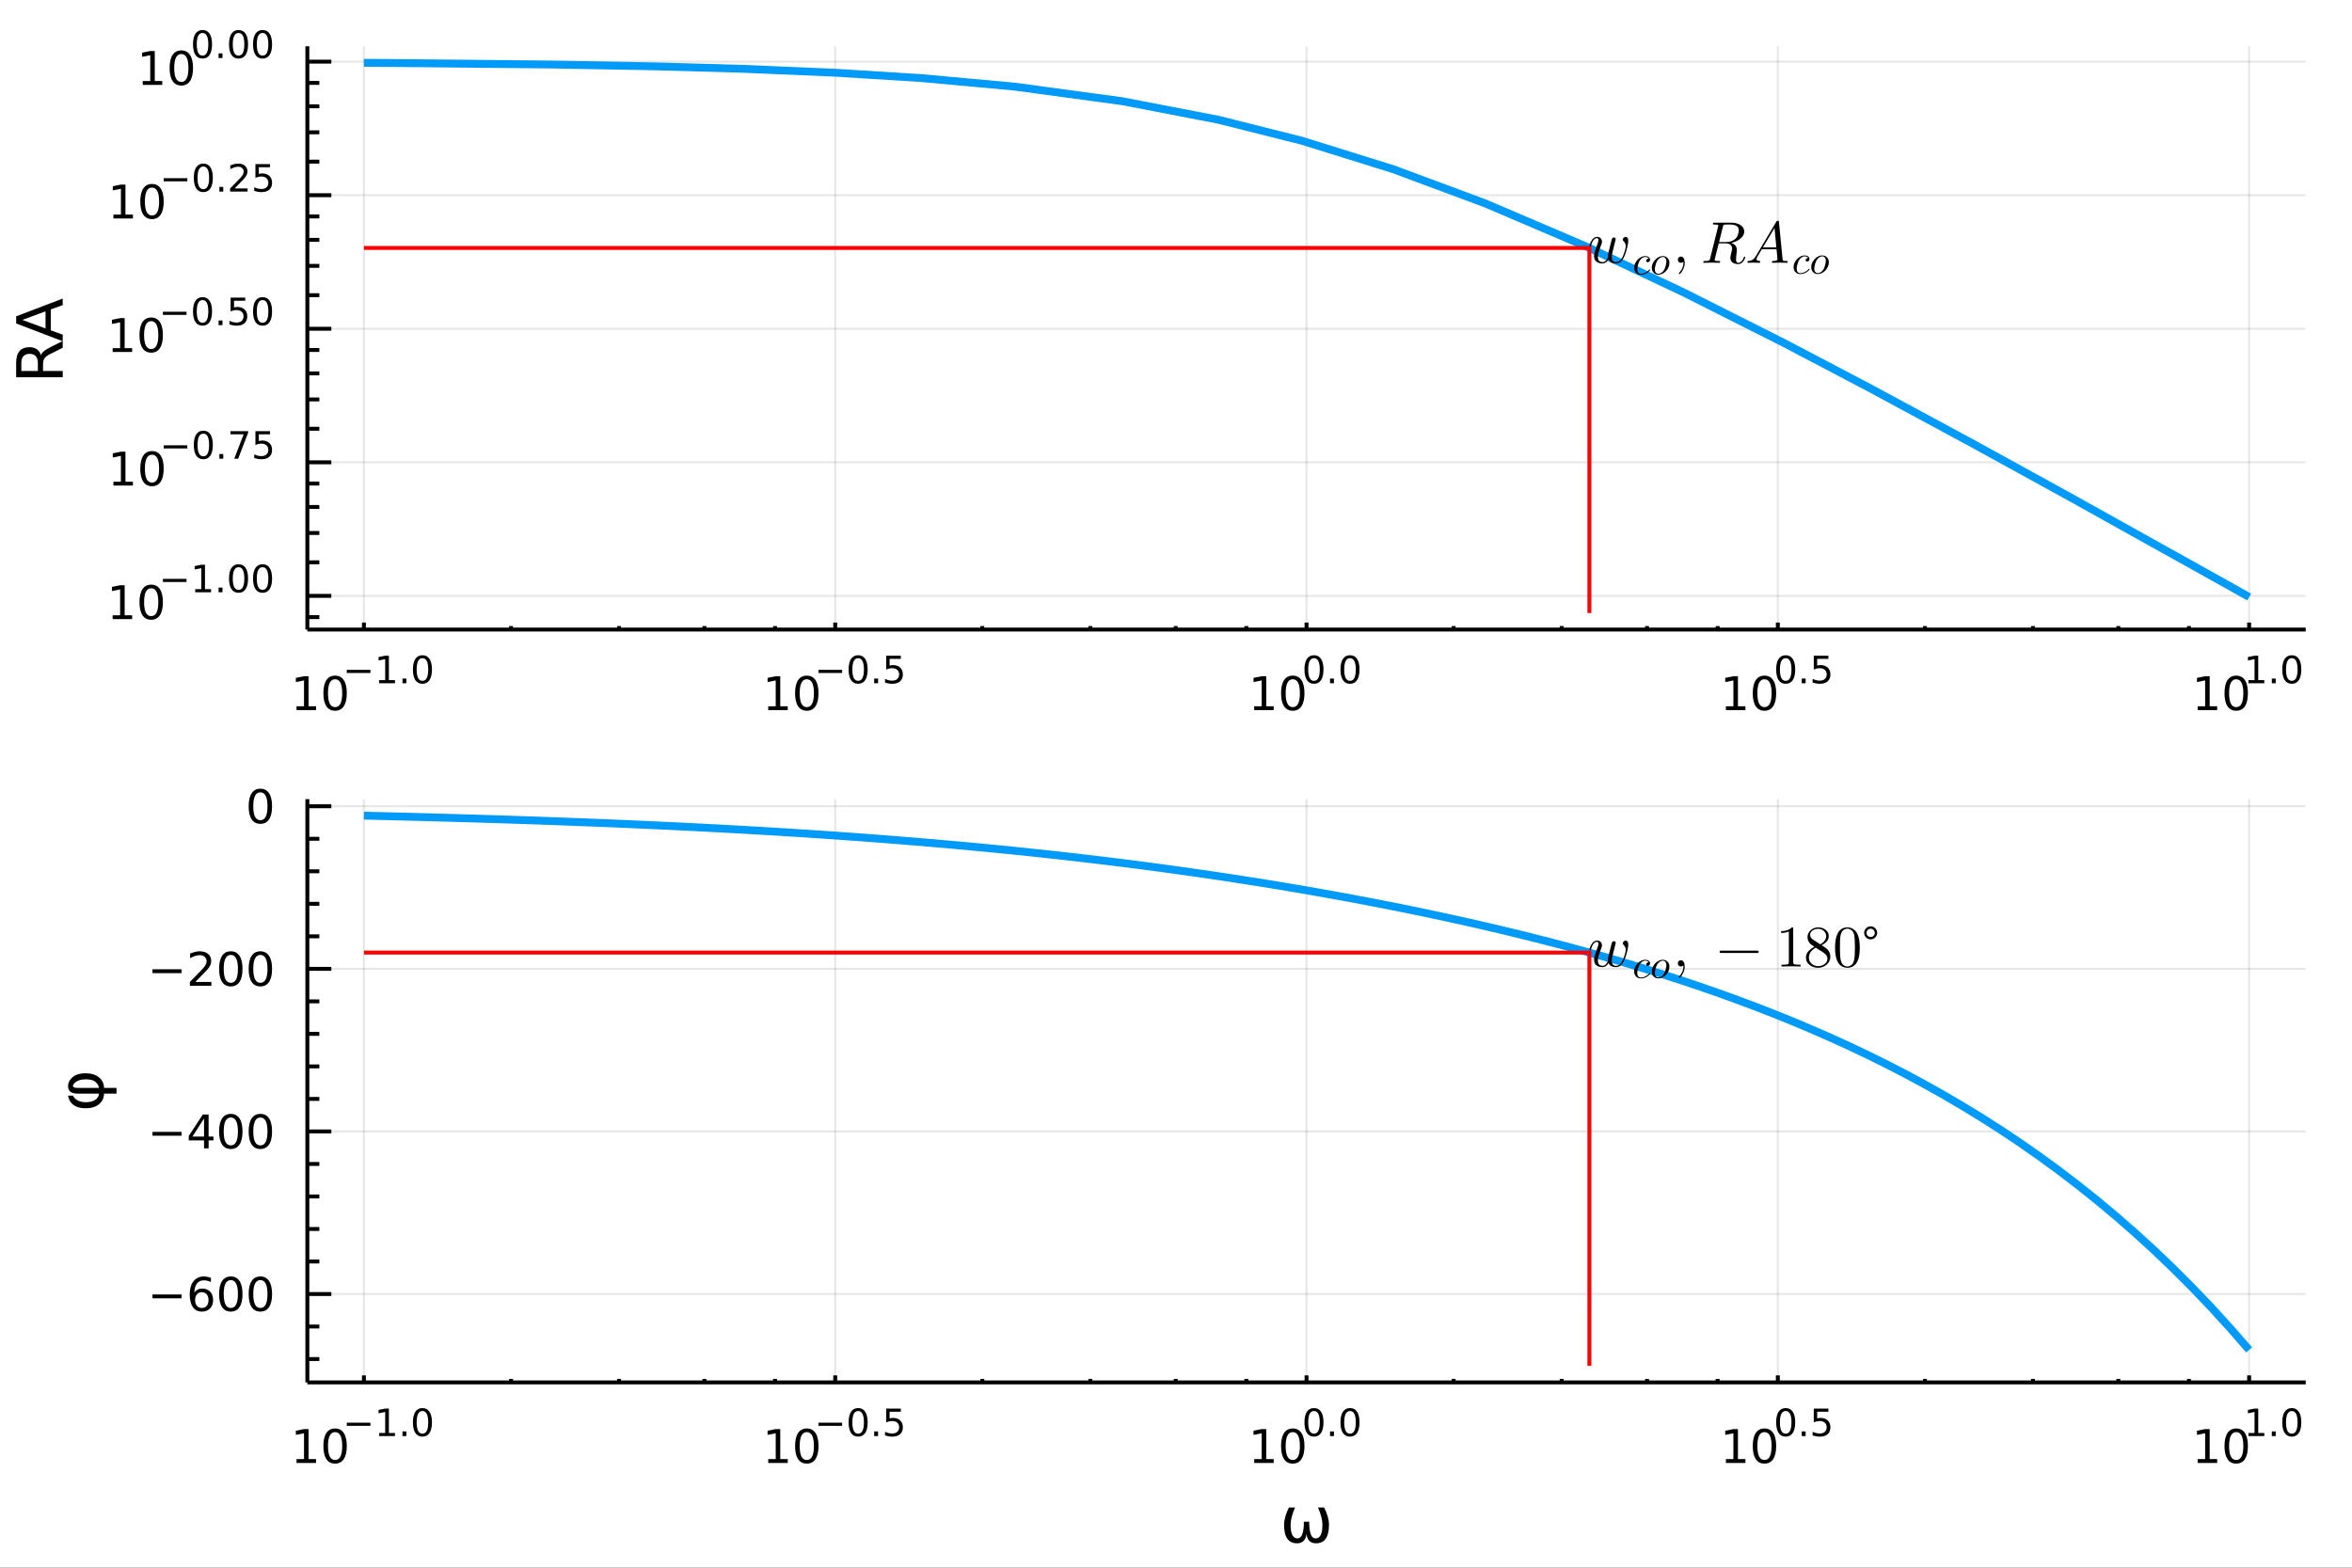 <?xml version="1.0" encoding="utf-8"?>
<svg xmlns="http://www.w3.org/2000/svg" xmlns:xlink="http://www.w3.org/1999/xlink" width="600" height="400" viewBox="0 0 2400 1600">
<rect x="0" y="0" width="2400" height="1600" fill="#333333" stroke="none"/>
<defs>
  <clipPath id="clip090">
    <rect x="0" y="0" width="2400" height="1600"/>
  </clipPath>
</defs>
<path clip-path="url(#clip090)" d="
M0 1600 L2400 1600 L2400 0 L0 0  Z
  " fill="#ffffff" fill-rule="evenodd" fill-opacity="1"/>
<defs>
  <clipPath id="clip091">
    <rect x="480" y="0" width="1681" height="1600"/>
  </clipPath>
</defs>
<path clip-path="url(#clip090)" d="
M313.626 642.531 L2352.76 642.531 L2352.76 47.244 L313.626 47.244  Z
  " fill="#ffffff" fill-rule="evenodd" fill-opacity="1"/>
<defs>
  <clipPath id="clip092">
    <rect x="313" y="47" width="2040" height="596"/>
  </clipPath>
</defs>
<polyline clip-path="url(#clip092)" style="stroke:#000000; stroke-width:2; stroke-opacity:0.1; fill:none" points="
  371.337,642.531 371.337,47.244 
  "/>
<polyline clip-path="url(#clip092)" style="stroke:#000000; stroke-width:2; stroke-opacity:0.1; fill:none" points="
  852.264,642.531 852.264,47.244 
  "/>
<polyline clip-path="url(#clip092)" style="stroke:#000000; stroke-width:2; stroke-opacity:0.1; fill:none" points="
  1333.19,642.531 1333.19,47.244 
  "/>
<polyline clip-path="url(#clip092)" style="stroke:#000000; stroke-width:2; stroke-opacity:0.1; fill:none" points="
  1814.12,642.531 1814.12,47.244 
  "/>
<polyline clip-path="url(#clip092)" style="stroke:#000000; stroke-width:2; stroke-opacity:0.1; fill:none" points="
  2295.04,642.531 2295.04,47.244 
  "/>
<polyline clip-path="url(#clip090)" style="stroke:#000000; stroke-width:4; stroke-opacity:1; fill:none" points="
  313.626,642.531 2352.76,642.531 
  "/>
<polyline clip-path="url(#clip090)" style="stroke:#000000; stroke-width:4; stroke-opacity:1; fill:none" points="
  371.337,642.531 371.337,635.387 
  "/>
<polyline clip-path="url(#clip090)" style="stroke:#000000; stroke-width:4; stroke-opacity:1; fill:none" points="
  852.264,642.531 852.264,635.387 
  "/>
<polyline clip-path="url(#clip090)" style="stroke:#000000; stroke-width:4; stroke-opacity:1; fill:none" points="
  1333.19,642.531 1333.19,635.387 
  "/>
<polyline clip-path="url(#clip090)" style="stroke:#000000; stroke-width:4; stroke-opacity:1; fill:none" points="
  1814.12,642.531 1814.12,635.387 
  "/>
<polyline clip-path="url(#clip090)" style="stroke:#000000; stroke-width:4; stroke-opacity:1; fill:none" points="
  2295.04,642.531 2295.04,635.387 
  "/>
<polyline clip-path="url(#clip090)" style="stroke:#000000; stroke-width:4; stroke-opacity:1; fill:none" points="
  521.464,642.531 521.464,638.959 
  "/>
<polyline clip-path="url(#clip090)" style="stroke:#000000; stroke-width:4; stroke-opacity:1; fill:none" points="
  631.671,642.531 631.671,638.959 
  "/>
<polyline clip-path="url(#clip090)" style="stroke:#000000; stroke-width:4; stroke-opacity:1; fill:none" points="
  718.788,642.531 718.788,638.959 
  "/>
<polyline clip-path="url(#clip090)" style="stroke:#000000; stroke-width:4; stroke-opacity:1; fill:none" points="
  790.835,642.531 790.835,638.959 
  "/>
<polyline clip-path="url(#clip090)" style="stroke:#000000; stroke-width:4; stroke-opacity:1; fill:none" points="
  1002.39,642.531 1002.39,638.959 
  "/>
<polyline clip-path="url(#clip090)" style="stroke:#000000; stroke-width:4; stroke-opacity:1; fill:none" points="
  1112.6,642.531 1112.6,638.959 
  "/>
<polyline clip-path="url(#clip090)" style="stroke:#000000; stroke-width:4; stroke-opacity:1; fill:none" points="
  1199.71,642.531 1199.71,638.959 
  "/>
<polyline clip-path="url(#clip090)" style="stroke:#000000; stroke-width:4; stroke-opacity:1; fill:none" points="
  1271.76,642.531 1271.76,638.959 
  "/>
<polyline clip-path="url(#clip090)" style="stroke:#000000; stroke-width:4; stroke-opacity:1; fill:none" points="
  1483.32,642.531 1483.32,638.959 
  "/>
<polyline clip-path="url(#clip090)" style="stroke:#000000; stroke-width:4; stroke-opacity:1; fill:none" points="
  1593.52,642.531 1593.52,638.959 
  "/>
<polyline clip-path="url(#clip090)" style="stroke:#000000; stroke-width:4; stroke-opacity:1; fill:none" points="
  1680.64,642.531 1680.64,638.959 
  "/>
<polyline clip-path="url(#clip090)" style="stroke:#000000; stroke-width:4; stroke-opacity:1; fill:none" points="
  1752.69,642.531 1752.69,638.959 
  "/>
<polyline clip-path="url(#clip090)" style="stroke:#000000; stroke-width:4; stroke-opacity:1; fill:none" points="
  1964.25,642.531 1964.25,638.959 
  "/>
<polyline clip-path="url(#clip090)" style="stroke:#000000; stroke-width:4; stroke-opacity:1; fill:none" points="
  2074.45,642.531 2074.45,638.959 
  "/>
<polyline clip-path="url(#clip090)" style="stroke:#000000; stroke-width:4; stroke-opacity:1; fill:none" points="
  2161.57,642.531 2161.57,638.959 
  "/>
<polyline clip-path="url(#clip090)" style="stroke:#000000; stroke-width:4; stroke-opacity:1; fill:none" points="
  2233.62,642.531 2233.62,638.959 
  "/>
<path clip-path="url(#clip090)" d="M 0 0 M302.579 720.803 L310.218 720.803 L310.218 694.437 L301.908 696.104 L301.908 691.845 L310.171 690.178 L314.847 690.178 L314.847 720.803 L322.486 720.803 L322.486 724.738 L302.579 724.738 L302.579 720.803 Z" fill="#000000" fill-rule="evenodd" fill-opacity="1" /><path clip-path="url(#clip090)" d="M 0 0 M341.93 693.257 Q338.319 693.257 336.491 696.821 Q334.685 700.363 334.685 707.493 Q334.685 714.599 336.491 718.164 Q338.319 721.705 341.93 721.705 Q345.565 721.705 347.37 718.164 Q349.199 714.599 349.199 707.493 Q349.199 700.363 347.37 696.821 Q345.565 693.257 341.93 693.257 M341.93 689.553 Q347.741 689.553 350.796 694.159 Q353.875 698.743 353.875 707.493 Q353.875 716.219 350.796 720.826 Q347.741 725.409 341.93 725.409 Q336.12 725.409 333.042 720.826 Q329.986 716.219 329.986 707.493 Q329.986 698.743 333.042 694.159 Q336.12 689.553 341.93 689.553 Z" fill="#000000" fill-rule="evenodd" fill-opacity="1" /><path clip-path="url(#clip090)" d="M 0 0 M353.875 683.654 L377.986 683.654 L377.986 686.852 L353.875 686.852 L353.875 683.654 Z" fill="#000000" fill-rule="evenodd" fill-opacity="1" /><path clip-path="url(#clip090)" d="M 0 0 M386.845 694.13 L393.051 694.13 L393.051 672.708 L386.299 674.062 L386.299 670.602 L393.014 669.247 L396.813 669.247 L396.813 694.13 L403.02 694.13 L403.02 697.327 L386.845 697.327 L386.845 694.13 Z" fill="#000000" fill-rule="evenodd" fill-opacity="1" /><path clip-path="url(#clip090)" d="M 0 0 M410.693 692.55 L414.662 692.55 L414.662 697.327 L410.693 697.327 L410.693 692.55 Z" fill="#000000" fill-rule="evenodd" fill-opacity="1" /><path clip-path="url(#clip090)" d="M 0 0 M431.062 671.749 Q428.128 671.749 426.642 674.645 Q425.175 677.523 425.175 683.316 Q425.175 689.09 426.642 691.986 Q428.128 694.864 431.062 694.864 Q434.015 694.864 435.482 691.986 Q436.968 689.09 436.968 683.316 Q436.968 677.523 435.482 674.645 Q434.015 671.749 431.062 671.749 M431.062 668.74 Q435.783 668.74 438.265 672.482 Q440.767 676.206 440.767 683.316 Q440.767 690.406 438.265 694.149 Q435.783 697.873 431.062 697.873 Q426.341 697.873 423.84 694.149 Q421.357 690.406 421.357 683.316 Q421.357 676.206 423.84 672.482 Q426.341 668.74 431.062 668.74 Z" fill="#000000" fill-rule="evenodd" fill-opacity="1" /><path clip-path="url(#clip090)" d="M 0 0 M783.91 720.803 L791.549 720.803 L791.549 694.437 L783.239 696.104 L783.239 691.845 L791.503 690.178 L796.179 690.178 L796.179 720.803 L803.817 720.803 L803.817 724.738 L783.91 724.738 L783.91 720.803 Z" fill="#000000" fill-rule="evenodd" fill-opacity="1" /><path clip-path="url(#clip090)" d="M 0 0 M823.262 693.257 Q819.651 693.257 817.822 696.821 Q816.016 700.363 816.016 707.493 Q816.016 714.599 817.822 718.164 Q819.651 721.705 823.262 721.705 Q826.896 721.705 828.701 718.164 Q830.53 714.599 830.53 707.493 Q830.53 700.363 828.701 696.821 Q826.896 693.257 823.262 693.257 M823.262 689.553 Q829.072 689.553 832.127 694.159 Q835.206 698.743 835.206 707.493 Q835.206 716.219 832.127 720.826 Q829.072 725.409 823.262 725.409 Q817.452 725.409 814.373 720.826 Q811.317 716.219 811.317 707.493 Q811.317 698.743 814.373 694.159 Q817.452 689.553 823.262 689.553 Z" fill="#000000" fill-rule="evenodd" fill-opacity="1" /><path clip-path="url(#clip090)" d="M 0 0 M835.206 683.654 L859.318 683.654 L859.318 686.852 L835.206 686.852 L835.206 683.654 Z" fill="#000000" fill-rule="evenodd" fill-opacity="1" /><path clip-path="url(#clip090)" d="M 0 0 M875.643 671.749 Q872.709 671.749 871.223 674.645 Q869.756 677.523 869.756 683.316 Q869.756 689.09 871.223 691.986 Q872.709 694.864 875.643 694.864 Q878.596 694.864 880.063 691.986 Q881.548 689.09 881.548 683.316 Q881.548 677.523 880.063 674.645 Q878.596 671.749 875.643 671.749 M875.643 668.74 Q880.364 668.74 882.846 672.482 Q885.348 676.206 885.348 683.316 Q885.348 690.406 882.846 694.149 Q880.364 697.873 875.643 697.873 Q870.922 697.873 868.421 694.149 Q865.938 690.406 865.938 683.316 Q865.938 676.206 868.421 672.482 Q870.922 668.74 875.643 668.74 Z" fill="#000000" fill-rule="evenodd" fill-opacity="1" /><path clip-path="url(#clip090)" d="M 0 0 M892.024 692.55 L895.993 692.55 L895.993 697.327 L892.024 697.327 L892.024 692.55 Z" fill="#000000" fill-rule="evenodd" fill-opacity="1" /><path clip-path="url(#clip090)" d="M 0 0 M904.306 669.247 L919.22 669.247 L919.22 672.445 L907.785 672.445 L907.785 679.328 Q908.613 679.046 909.44 678.915 Q910.268 678.764 911.095 678.764 Q915.797 678.764 918.543 681.341 Q921.289 683.918 921.289 688.319 Q921.289 692.851 918.468 695.371 Q915.647 697.873 910.512 697.873 Q908.744 697.873 906.901 697.572 Q905.077 697.271 903.121 696.669 L903.121 692.851 Q904.814 693.773 906.619 694.224 Q908.425 694.676 910.437 694.676 Q913.691 694.676 915.59 692.964 Q917.49 691.253 917.49 688.319 Q917.49 685.385 915.59 683.673 Q913.691 681.962 910.437 681.962 Q908.914 681.962 907.39 682.3 Q905.886 682.639 904.306 683.353 L904.306 669.247 Z" fill="#000000" fill-rule="evenodd" fill-opacity="1" /><path clip-path="url(#clip090)" d="M 0 0 M1279.8 720.803 L1287.44 720.803 L1287.44 694.437 L1279.13 696.104 L1279.13 691.845 L1287.39 690.178 L1292.07 690.178 L1292.07 720.803 L1299.71 720.803 L1299.71 724.738 L1279.8 724.738 L1279.8 720.803 Z" fill="#000000" fill-rule="evenodd" fill-opacity="1" /><path clip-path="url(#clip090)" d="M 0 0 M1319.15 693.257 Q1315.54 693.257 1313.71 696.821 Q1311.9 700.363 1311.9 707.493 Q1311.9 714.599 1313.71 718.164 Q1315.54 721.705 1319.15 721.705 Q1322.78 721.705 1324.59 718.164 Q1326.42 714.599 1326.42 707.493 Q1326.42 700.363 1324.59 696.821 Q1322.78 693.257 1319.15 693.257 M1319.15 689.553 Q1324.96 689.553 1328.02 694.159 Q1331.09 698.743 1331.09 707.493 Q1331.09 716.219 1328.02 720.826 Q1324.96 725.409 1319.15 725.409 Q1313.34 725.409 1310.26 720.826 Q1307.21 716.219 1307.21 707.493 Q1307.21 698.743 1310.26 694.159 Q1313.34 689.553 1319.15 689.553 Z" fill="#000000" fill-rule="evenodd" fill-opacity="1" /><path clip-path="url(#clip090)" d="M 0 0 M1340.8 671.749 Q1337.87 671.749 1336.38 674.645 Q1334.91 677.523 1334.91 683.316 Q1334.91 689.09 1336.38 691.986 Q1337.87 694.864 1340.8 694.864 Q1343.75 694.864 1345.22 691.986 Q1346.71 689.09 1346.71 683.316 Q1346.71 677.523 1345.22 674.645 Q1343.75 671.749 1340.8 671.749 M1340.8 668.74 Q1345.52 668.74 1348 672.482 Q1350.5 676.206 1350.5 683.316 Q1350.5 690.406 1348 694.149 Q1345.52 697.873 1340.8 697.873 Q1336.08 697.873 1333.58 694.149 Q1331.09 690.406 1331.09 683.316 Q1331.09 676.206 1333.58 672.482 Q1336.08 668.74 1340.8 668.74 Z" fill="#000000" fill-rule="evenodd" fill-opacity="1" /><path clip-path="url(#clip090)" d="M 0 0 M1357.18 692.55 L1361.15 692.55 L1361.15 697.327 L1357.18 697.327 L1357.18 692.55 Z" fill="#000000" fill-rule="evenodd" fill-opacity="1" /><path clip-path="url(#clip090)" d="M 0 0 M1377.55 671.749 Q1374.62 671.749 1373.13 674.645 Q1371.66 677.523 1371.66 683.316 Q1371.66 689.09 1373.13 691.986 Q1374.62 694.864 1377.55 694.864 Q1380.5 694.864 1381.97 691.986 Q1383.46 689.09 1383.46 683.316 Q1383.46 677.523 1381.97 674.645 Q1380.5 671.749 1377.55 671.749 M1377.55 668.74 Q1382.27 668.74 1384.75 672.482 Q1387.25 676.206 1387.25 683.316 Q1387.25 690.406 1384.75 694.149 Q1382.27 697.873 1377.55 697.873 Q1372.83 697.873 1370.33 694.149 Q1367.84 690.406 1367.84 683.316 Q1367.84 676.206 1370.33 672.482 Q1372.83 668.74 1377.55 668.74 Z" fill="#000000" fill-rule="evenodd" fill-opacity="1" /><path clip-path="url(#clip090)" d="M 0 0 M1761.13 720.803 L1768.77 720.803 L1768.77 694.437 L1760.46 696.104 L1760.46 691.845 L1768.72 690.178 L1773.4 690.178 L1773.4 720.803 L1781.04 720.803 L1781.04 724.738 L1761.13 724.738 L1761.13 720.803 Z" fill="#000000" fill-rule="evenodd" fill-opacity="1" /><path clip-path="url(#clip090)" d="M 0 0 M1800.48 693.257 Q1796.87 693.257 1795.04 696.821 Q1793.24 700.363 1793.24 707.493 Q1793.24 714.599 1795.04 718.164 Q1796.87 721.705 1800.48 721.705 Q1804.12 721.705 1805.92 718.164 Q1807.75 714.599 1807.75 707.493 Q1807.75 700.363 1805.92 696.821 Q1804.12 693.257 1800.48 693.257 M1800.48 689.553 Q1806.29 689.553 1809.35 694.159 Q1812.43 698.743 1812.43 707.493 Q1812.43 716.219 1809.35 720.826 Q1806.29 725.409 1800.48 725.409 Q1794.67 725.409 1791.59 720.826 Q1788.54 716.219 1788.54 707.493 Q1788.54 698.743 1791.59 694.159 Q1794.67 689.553 1800.48 689.553 Z" fill="#000000" fill-rule="evenodd" fill-opacity="1" /><path clip-path="url(#clip090)" d="M 0 0 M1822.13 671.749 Q1819.2 671.749 1817.71 674.645 Q1816.24 677.523 1816.24 683.316 Q1816.24 689.09 1817.71 691.986 Q1819.2 694.864 1822.13 694.864 Q1825.08 694.864 1826.55 691.986 Q1828.04 689.09 1828.04 683.316 Q1828.04 677.523 1826.55 674.645 Q1825.08 671.749 1822.13 671.749 M1822.13 668.74 Q1826.85 668.74 1829.33 672.482 Q1831.84 676.206 1831.84 683.316 Q1831.84 690.406 1829.33 694.149 Q1826.85 697.873 1822.13 697.873 Q1817.41 697.873 1814.91 694.149 Q1812.43 690.406 1812.43 683.316 Q1812.43 676.206 1814.91 672.482 Q1817.41 668.74 1822.13 668.74 Z" fill="#000000" fill-rule="evenodd" fill-opacity="1" /><path clip-path="url(#clip090)" d="M 0 0 M1838.51 692.55 L1842.48 692.55 L1842.48 697.327 L1838.51 697.327 L1838.51 692.55 Z" fill="#000000" fill-rule="evenodd" fill-opacity="1" /><path clip-path="url(#clip090)" d="M 0 0 M1850.79 669.247 L1865.71 669.247 L1865.71 672.445 L1854.27 672.445 L1854.27 679.328 Q1855.1 679.046 1855.93 678.915 Q1856.76 678.764 1857.58 678.764 Q1862.29 678.764 1865.03 681.341 Q1867.78 683.918 1867.78 688.319 Q1867.78 692.851 1864.96 695.371 Q1862.13 697.873 1857 697.873 Q1855.23 697.873 1853.39 697.572 Q1851.56 697.271 1849.61 696.669 L1849.61 692.851 Q1851.3 693.773 1853.11 694.224 Q1854.91 694.676 1856.92 694.676 Q1860.18 694.676 1862.08 692.964 Q1863.98 691.253 1863.98 688.319 Q1863.98 685.385 1862.08 683.673 Q1860.18 681.962 1856.92 681.962 Q1855.4 681.962 1853.88 682.3 Q1852.37 682.639 1850.79 683.353 L1850.79 669.247 Z" fill="#000000" fill-rule="evenodd" fill-opacity="1" /><path clip-path="url(#clip090)" d="M 0 0 M2242.5 720.803 L2250.14 720.803 L2250.14 694.437 L2241.83 696.104 L2241.83 691.845 L2250.09 690.178 L2254.77 690.178 L2254.77 720.803 L2262.41 720.803 L2262.41 724.738 L2242.5 724.738 L2242.5 720.803 Z" fill="#000000" fill-rule="evenodd" fill-opacity="1" /><path clip-path="url(#clip090)" d="M 0 0 M2281.85 693.257 Q2278.24 693.257 2276.41 696.821 Q2274.6 700.363 2274.6 707.493 Q2274.6 714.599 2276.41 718.164 Q2278.24 721.705 2281.85 721.705 Q2285.48 721.705 2287.29 718.164 Q2289.12 714.599 2289.12 707.493 Q2289.12 700.363 2287.29 696.821 Q2285.48 693.257 2281.85 693.257 M2281.85 689.553 Q2287.66 689.553 2290.72 694.159 Q2293.79 698.743 2293.79 707.493 Q2293.79 716.219 2290.72 720.826 Q2287.66 725.409 2281.85 725.409 Q2276.04 725.409 2272.96 720.826 Q2269.91 716.219 2269.91 707.493 Q2269.91 698.743 2272.96 694.159 Q2276.04 689.553 2281.85 689.553 Z" fill="#000000" fill-rule="evenodd" fill-opacity="1" /><path clip-path="url(#clip090)" d="M 0 0 M2294.34 694.13 L2300.55 694.13 L2300.55 672.708 L2293.79 674.062 L2293.79 670.602 L2300.51 669.247 L2304.31 669.247 L2304.31 694.13 L2310.51 694.13 L2310.51 697.327 L2294.34 697.327 L2294.34 694.13 Z" fill="#000000" fill-rule="evenodd" fill-opacity="1" /><path clip-path="url(#clip090)" d="M 0 0 M2318.19 692.55 L2322.16 692.55 L2322.16 697.327 L2318.19 697.327 L2318.19 692.55 Z" fill="#000000" fill-rule="evenodd" fill-opacity="1" /><path clip-path="url(#clip090)" d="M 0 0 M2338.56 671.749 Q2335.62 671.749 2334.14 674.645 Q2332.67 677.523 2332.67 683.316 Q2332.67 689.09 2334.14 691.986 Q2335.62 694.864 2338.56 694.864 Q2341.51 694.864 2342.98 691.986 Q2344.46 689.09 2344.46 683.316 Q2344.46 677.523 2342.98 674.645 Q2341.51 671.749 2338.56 671.749 M2338.56 668.74 Q2343.28 668.74 2345.76 672.482 Q2348.26 676.206 2348.26 683.316 Q2348.26 690.406 2345.76 694.149 Q2343.28 697.873 2338.56 697.873 Q2333.84 697.873 2331.33 694.149 Q2328.85 690.406 2328.85 683.316 Q2328.85 676.206 2331.33 672.482 Q2333.84 668.74 2338.56 668.74 Z" fill="#000000" fill-rule="evenodd" fill-opacity="1" /><polyline clip-path="url(#clip092)" style="stroke:#000000; stroke-width:2; stroke-opacity:0.1; fill:none" points="
  313.626,608.148 2352.76,608.148 
  "/>
<polyline clip-path="url(#clip092)" style="stroke:#000000; stroke-width:2; stroke-opacity:0.1; fill:none" points="
  313.626,471.839 2352.76,471.839 
  "/>
<polyline clip-path="url(#clip092)" style="stroke:#000000; stroke-width:2; stroke-opacity:0.1; fill:none" points="
  313.626,335.531 2352.76,335.531 
  "/>
<polyline clip-path="url(#clip092)" style="stroke:#000000; stroke-width:2; stroke-opacity:0.1; fill:none" points="
  313.626,199.222 2352.76,199.222 
  "/>
<polyline clip-path="url(#clip092)" style="stroke:#000000; stroke-width:2; stroke-opacity:0.1; fill:none" points="
  313.626,62.914 2352.76,62.914 
  "/>
<polyline clip-path="url(#clip090)" style="stroke:#000000; stroke-width:4; stroke-opacity:1; fill:none" points="
  313.626,642.531 313.626,47.244 
  "/>
<polyline clip-path="url(#clip090)" style="stroke:#000000; stroke-width:4; stroke-opacity:1; fill:none" points="
  313.626,608.148 338.095,608.148 
  "/>
<polyline clip-path="url(#clip090)" style="stroke:#000000; stroke-width:4; stroke-opacity:1; fill:none" points="
  313.626,471.839 338.095,471.839 
  "/>
<polyline clip-path="url(#clip090)" style="stroke:#000000; stroke-width:4; stroke-opacity:1; fill:none" points="
  313.626,335.531 338.095,335.531 
  "/>
<polyline clip-path="url(#clip090)" style="stroke:#000000; stroke-width:4; stroke-opacity:1; fill:none" points="
  313.626,199.222 338.095,199.222 
  "/>
<polyline clip-path="url(#clip090)" style="stroke:#000000; stroke-width:4; stroke-opacity:1; fill:none" points="
  313.626,62.914 338.095,62.914 
  "/>
<polyline clip-path="url(#clip090)" style="stroke:#000000; stroke-width:4; stroke-opacity:1; fill:none" points="
  313.626,629.838 325.861,629.838 
  "/>
<polyline clip-path="url(#clip090)" style="stroke:#000000; stroke-width:4; stroke-opacity:1; fill:none" points="
  313.626,573.892 325.861,573.892 
  "/>
<polyline clip-path="url(#clip090)" style="stroke:#000000; stroke-width:4; stroke-opacity:1; fill:none" points="
  313.626,543.971 325.861,543.971 
  "/>
<polyline clip-path="url(#clip090)" style="stroke:#000000; stroke-width:4; stroke-opacity:1; fill:none" points="
  313.626,517.41 325.861,517.41 
  "/>
<polyline clip-path="url(#clip090)" style="stroke:#000000; stroke-width:4; stroke-opacity:1; fill:none" points="
  313.626,493.53 325.861,493.53 
  "/>
<polyline clip-path="url(#clip090)" style="stroke:#000000; stroke-width:4; stroke-opacity:1; fill:none" points="
  313.626,437.583 325.861,437.583 
  "/>
<polyline clip-path="url(#clip090)" style="stroke:#000000; stroke-width:4; stroke-opacity:1; fill:none" points="
  313.626,407.662 325.861,407.662 
  "/>
<polyline clip-path="url(#clip090)" style="stroke:#000000; stroke-width:4; stroke-opacity:1; fill:none" points="
  313.626,381.101 325.861,381.101 
  "/>
<polyline clip-path="url(#clip090)" style="stroke:#000000; stroke-width:4; stroke-opacity:1; fill:none" points="
  313.626,357.221 325.861,357.221 
  "/>
<polyline clip-path="url(#clip090)" style="stroke:#000000; stroke-width:4; stroke-opacity:1; fill:none" points="
  313.626,301.275 325.861,301.275 
  "/>
<polyline clip-path="url(#clip090)" style="stroke:#000000; stroke-width:4; stroke-opacity:1; fill:none" points="
  313.626,271.353 325.861,271.353 
  "/>
<polyline clip-path="url(#clip090)" style="stroke:#000000; stroke-width:4; stroke-opacity:1; fill:none" points="
  313.626,244.793 325.861,244.793 
  "/>
<polyline clip-path="url(#clip090)" style="stroke:#000000; stroke-width:4; stroke-opacity:1; fill:none" points="
  313.626,220.913 325.861,220.913 
  "/>
<polyline clip-path="url(#clip090)" style="stroke:#000000; stroke-width:4; stroke-opacity:1; fill:none" points="
  313.626,164.966 325.861,164.966 
  "/>
<polyline clip-path="url(#clip090)" style="stroke:#000000; stroke-width:4; stroke-opacity:1; fill:none" points="
  313.626,135.045 325.861,135.045 
  "/>
<polyline clip-path="url(#clip090)" style="stroke:#000000; stroke-width:4; stroke-opacity:1; fill:none" points="
  313.626,108.484 325.861,108.484 
  "/>
<polyline clip-path="url(#clip090)" style="stroke:#000000; stroke-width:4; stroke-opacity:1; fill:none" points="
  313.626,84.604 325.861,84.604 
  "/>
<path clip-path="url(#clip090)" d="M 0 0 M114.931 627.94 L122.57 627.94 L122.57 601.575 L114.26 603.241 L114.26 598.982 L122.524 597.315 L127.2 597.315 L127.2 627.94 L134.839 627.94 L134.839 631.875 L114.931 631.875 L114.931 627.94 Z" fill="#000000" fill-rule="evenodd" fill-opacity="1" /><path clip-path="url(#clip090)" d="M 0 0 M154.283 600.394 Q150.672 600.394 148.843 603.959 Q147.038 607.501 147.038 614.63 Q147.038 621.737 148.843 625.301 Q150.672 628.843 154.283 628.843 Q157.917 628.843 159.723 625.301 Q161.552 621.737 161.552 614.63 Q161.552 607.501 159.723 603.959 Q157.917 600.394 154.283 600.394 M154.283 596.69 Q160.093 596.69 163.149 601.297 Q166.227 605.88 166.227 614.63 Q166.227 623.357 163.149 627.963 Q160.093 632.547 154.283 632.547 Q148.473 632.547 145.394 627.963 Q142.339 623.357 142.339 614.63 Q142.339 605.88 145.394 601.297 Q148.473 596.69 154.283 596.69 Z" fill="#000000" fill-rule="evenodd" fill-opacity="1" /><path clip-path="url(#clip090)" d="M 0 0 M166.227 590.792 L190.339 590.792 L190.339 593.989 L166.227 593.989 L166.227 590.792 Z" fill="#000000" fill-rule="evenodd" fill-opacity="1" /><path clip-path="url(#clip090)" d="M 0 0 M199.197 601.268 L205.404 601.268 L205.404 579.846 L198.652 581.2 L198.652 577.739 L205.366 576.385 L209.166 576.385 L209.166 601.268 L215.372 601.268 L215.372 604.465 L199.197 604.465 L199.197 601.268 Z" fill="#000000" fill-rule="evenodd" fill-opacity="1" /><path clip-path="url(#clip090)" d="M 0 0 M223.046 599.688 L227.014 599.688 L227.014 604.465 L223.046 604.465 L223.046 599.688 Z" fill="#000000" fill-rule="evenodd" fill-opacity="1" /><path clip-path="url(#clip090)" d="M 0 0 M243.415 578.886 Q240.481 578.886 238.995 581.783 Q237.528 584.66 237.528 590.453 Q237.528 596.227 238.995 599.124 Q240.481 602.001 243.415 602.001 Q246.367 602.001 247.834 599.124 Q249.32 596.227 249.32 590.453 Q249.32 584.66 247.834 581.783 Q246.367 578.886 243.415 578.886 M243.415 575.877 Q248.135 575.877 250.618 579.62 Q253.119 583.344 253.119 590.453 Q253.119 597.544 250.618 601.287 Q248.135 605.01 243.415 605.01 Q238.694 605.01 236.192 601.287 Q233.71 597.544 233.71 590.453 Q233.71 583.344 236.192 579.62 Q238.694 575.877 243.415 575.877 Z" fill="#000000" fill-rule="evenodd" fill-opacity="1" /><path clip-path="url(#clip090)" d="M 0 0 M267.921 578.886 Q264.987 578.886 263.501 581.783 Q262.034 584.66 262.034 590.453 Q262.034 596.227 263.501 599.124 Q264.987 602.001 267.921 602.001 Q270.874 602.001 272.341 599.124 Q273.827 596.227 273.827 590.453 Q273.827 584.66 272.341 581.783 Q270.874 578.886 267.921 578.886 M267.921 575.877 Q272.642 575.877 275.124 579.62 Q277.626 583.344 277.626 590.453 Q277.626 597.544 275.124 601.287 Q272.642 605.01 267.921 605.01 Q263.2 605.01 260.699 601.287 Q258.216 597.544 258.216 590.453 Q258.216 583.344 260.699 579.62 Q263.2 575.877 267.921 575.877 Z" fill="#000000" fill-rule="evenodd" fill-opacity="1" /><path clip-path="url(#clip090)" d="M 0 0 M115.74 491.632 L123.379 491.632 L123.379 465.266 L115.069 466.933 L115.069 462.674 L123.333 461.007 L128.009 461.007 L128.009 491.632 L135.647 491.632 L135.647 495.567 L115.74 495.567 L115.74 491.632 Z" fill="#000000" fill-rule="evenodd" fill-opacity="1" /><path clip-path="url(#clip090)" d="M 0 0 M155.092 464.086 Q151.481 464.086 149.652 467.65 Q147.846 471.192 147.846 478.322 Q147.846 485.428 149.652 488.993 Q151.481 492.535 155.092 492.535 Q158.726 492.535 160.532 488.993 Q162.36 485.428 162.36 478.322 Q162.36 471.192 160.532 467.65 Q158.726 464.086 155.092 464.086 M155.092 460.382 Q160.902 460.382 163.958 464.988 Q167.036 469.572 167.036 478.322 Q167.036 487.048 163.958 491.655 Q160.902 496.238 155.092 496.238 Q149.282 496.238 146.203 491.655 Q143.147 487.048 143.147 478.322 Q143.147 469.572 146.203 464.988 Q149.282 460.382 155.092 460.382 Z" fill="#000000" fill-rule="evenodd" fill-opacity="1" /><path clip-path="url(#clip090)" d="M 0 0 M167.036 454.483 L191.148 454.483 L191.148 457.681 L167.036 457.681 L167.036 454.483 Z" fill="#000000" fill-rule="evenodd" fill-opacity="1" /><path clip-path="url(#clip090)" d="M 0 0 M207.473 442.578 Q204.539 442.578 203.053 445.474 Q201.586 448.352 201.586 454.145 Q201.586 459.919 203.053 462.815 Q204.539 465.693 207.473 465.693 Q210.426 465.693 211.893 462.815 Q213.379 459.919 213.379 454.145 Q213.379 448.352 211.893 445.474 Q210.426 442.578 207.473 442.578 M207.473 439.569 Q212.194 439.569 214.676 443.311 Q217.178 447.035 217.178 454.145 Q217.178 461.235 214.676 464.978 Q212.194 468.702 207.473 468.702 Q202.752 468.702 200.251 464.978 Q197.768 461.235 197.768 454.145 Q197.768 447.035 200.251 443.311 Q202.752 439.569 207.473 439.569 Z" fill="#000000" fill-rule="evenodd" fill-opacity="1" /><path clip-path="url(#clip090)" d="M 0 0 M223.854 463.379 L227.823 463.379 L227.823 468.157 L223.854 468.157 L223.854 463.379 Z" fill="#000000" fill-rule="evenodd" fill-opacity="1" /><path clip-path="url(#clip090)" d="M 0 0 M235.139 440.077 L253.195 440.077 L253.195 441.694 L243.001 468.157 L239.032 468.157 L248.624 443.274 L235.139 443.274 L235.139 440.077 Z" fill="#000000" fill-rule="evenodd" fill-opacity="1" /><path clip-path="url(#clip090)" d="M 0 0 M260.642 440.077 L275.557 440.077 L275.557 443.274 L264.122 443.274 L264.122 450.157 Q264.949 449.875 265.777 449.744 Q266.605 449.593 267.432 449.593 Q272.134 449.593 274.88 452.17 Q277.626 454.747 277.626 459.148 Q277.626 463.68 274.805 466.2 Q271.984 468.702 266.849 468.702 Q265.081 468.702 263.238 468.401 Q261.414 468.1 259.458 467.498 L259.458 463.68 Q261.15 464.602 262.956 465.053 Q264.761 465.505 266.774 465.505 Q270.028 465.505 271.927 463.793 Q273.827 462.082 273.827 459.148 Q273.827 456.214 271.927 454.502 Q270.028 452.791 266.774 452.791 Q265.25 452.791 263.727 453.129 Q262.222 453.468 260.642 454.182 L260.642 440.077 Z" fill="#000000" fill-rule="evenodd" fill-opacity="1" /><path clip-path="url(#clip090)" d="M 0 0 M114.931 355.323 L122.57 355.323 L122.57 328.958 L114.26 330.624 L114.26 326.365 L122.524 324.698 L127.2 324.698 L127.2 355.323 L134.839 355.323 L134.839 359.258 L114.931 359.258 L114.931 355.323 Z" fill="#000000" fill-rule="evenodd" fill-opacity="1" /><path clip-path="url(#clip090)" d="M 0 0 M154.283 327.777 Q150.672 327.777 148.843 331.342 Q147.038 334.884 147.038 342.013 Q147.038 349.12 148.843 352.684 Q150.672 356.226 154.283 356.226 Q157.917 356.226 159.723 352.684 Q161.552 349.12 161.552 342.013 Q161.552 334.884 159.723 331.342 Q157.917 327.777 154.283 327.777 M154.283 324.073 Q160.093 324.073 163.149 328.68 Q166.227 333.263 166.227 342.013 Q166.227 350.74 163.149 355.346 Q160.093 359.93 154.283 359.93 Q148.473 359.93 145.394 355.346 Q142.339 350.74 142.339 342.013 Q142.339 333.263 145.394 328.68 Q148.473 324.073 154.283 324.073 Z" fill="#000000" fill-rule="evenodd" fill-opacity="1" /><path clip-path="url(#clip090)" d="M 0 0 M166.227 318.175 L190.339 318.175 L190.339 321.372 L166.227 321.372 L166.227 318.175 Z" fill="#000000" fill-rule="evenodd" fill-opacity="1" /><path clip-path="url(#clip090)" d="M 0 0 M206.664 306.269 Q203.73 306.269 202.244 309.166 Q200.777 312.043 200.777 317.836 Q200.777 323.61 202.244 326.507 Q203.73 329.384 206.664 329.384 Q209.617 329.384 211.084 326.507 Q212.57 323.61 212.57 317.836 Q212.57 312.043 211.084 309.166 Q209.617 306.269 206.664 306.269 M206.664 303.26 Q211.385 303.26 213.868 307.003 Q216.369 310.727 216.369 317.836 Q216.369 324.927 213.868 328.669 Q211.385 332.393 206.664 332.393 Q201.943 332.393 199.442 328.669 Q196.959 324.927 196.959 317.836 Q196.959 310.727 199.442 307.003 Q201.943 303.26 206.664 303.26 Z" fill="#000000" fill-rule="evenodd" fill-opacity="1" /><path clip-path="url(#clip090)" d="M 0 0 M223.046 327.071 L227.014 327.071 L227.014 331.848 L223.046 331.848 L223.046 327.071 Z" fill="#000000" fill-rule="evenodd" fill-opacity="1" /><path clip-path="url(#clip090)" d="M 0 0 M235.327 303.768 L250.242 303.768 L250.242 306.965 L238.807 306.965 L238.807 313.849 Q239.634 313.567 240.462 313.435 Q241.289 313.285 242.117 313.285 Q246.819 313.285 249.565 315.861 Q252.311 318.438 252.311 322.839 Q252.311 327.372 249.489 329.892 Q246.668 332.393 241.534 332.393 Q239.766 332.393 237.923 332.092 Q236.098 331.792 234.142 331.19 L234.142 327.372 Q235.835 328.293 237.641 328.745 Q239.446 329.196 241.459 329.196 Q244.712 329.196 246.612 327.485 Q248.511 325.773 248.511 322.839 Q248.511 319.905 246.612 318.194 Q244.712 316.482 241.459 316.482 Q239.935 316.482 238.412 316.821 Q236.907 317.159 235.327 317.874 L235.327 303.768 Z" fill="#000000" fill-rule="evenodd" fill-opacity="1" /><path clip-path="url(#clip090)" d="M 0 0 M267.921 306.269 Q264.987 306.269 263.501 309.166 Q262.034 312.043 262.034 317.836 Q262.034 323.61 263.501 326.507 Q264.987 329.384 267.921 329.384 Q270.874 329.384 272.341 326.507 Q273.827 323.61 273.827 317.836 Q273.827 312.043 272.341 309.166 Q270.874 306.269 267.921 306.269 M267.921 303.26 Q272.642 303.26 275.124 307.003 Q277.626 310.727 277.626 317.836 Q277.626 324.927 275.124 328.669 Q272.642 332.393 267.921 332.393 Q263.2 332.393 260.699 328.669 Q258.216 324.927 258.216 317.836 Q258.216 310.727 260.699 307.003 Q263.2 303.26 267.921 303.26 Z" fill="#000000" fill-rule="evenodd" fill-opacity="1" /><path clip-path="url(#clip090)" d="M 0 0 M115.74 219.015 L123.379 219.015 L123.379 192.649 L115.069 194.316 L115.069 190.057 L123.333 188.39 L128.009 188.39 L128.009 219.015 L135.647 219.015 L135.647 222.95 L115.74 222.95 L115.74 219.015 Z" fill="#000000" fill-rule="evenodd" fill-opacity="1" /><path clip-path="url(#clip090)" d="M 0 0 M155.092 191.469 Q151.481 191.469 149.652 195.033 Q147.846 198.575 147.846 205.705 Q147.846 212.811 149.652 216.376 Q151.481 219.917 155.092 219.917 Q158.726 219.917 160.532 216.376 Q162.36 212.811 162.36 205.705 Q162.36 198.575 160.532 195.033 Q158.726 191.469 155.092 191.469 M155.092 187.765 Q160.902 187.765 163.958 192.371 Q167.036 196.955 167.036 205.705 Q167.036 214.431 163.958 219.038 Q160.902 223.621 155.092 223.621 Q149.282 223.621 146.203 219.038 Q143.147 214.431 143.147 205.705 Q143.147 196.955 146.203 192.371 Q149.282 187.765 155.092 187.765 Z" fill="#000000" fill-rule="evenodd" fill-opacity="1" /><path clip-path="url(#clip090)" d="M 0 0 M167.036 181.866 L191.148 181.866 L191.148 185.064 L167.036 185.064 L167.036 181.866 Z" fill="#000000" fill-rule="evenodd" fill-opacity="1" /><path clip-path="url(#clip090)" d="M 0 0 M207.473 169.961 Q204.539 169.961 203.053 172.857 Q201.586 175.735 201.586 181.528 Q201.586 187.302 203.053 190.198 Q204.539 193.076 207.473 193.076 Q210.426 193.076 211.893 190.198 Q213.379 187.302 213.379 181.528 Q213.379 175.735 211.893 172.857 Q210.426 169.961 207.473 169.961 M207.473 166.952 Q212.194 166.952 214.676 170.694 Q217.178 174.418 217.178 181.528 Q217.178 188.618 214.676 192.361 Q212.194 196.085 207.473 196.085 Q202.752 196.085 200.251 192.361 Q197.768 188.618 197.768 181.528 Q197.768 174.418 200.251 170.694 Q202.752 166.952 207.473 166.952 Z" fill="#000000" fill-rule="evenodd" fill-opacity="1" /><path clip-path="url(#clip090)" d="M 0 0 M223.854 190.762 L227.823 190.762 L227.823 195.539 L223.854 195.539 L223.854 190.762 Z" fill="#000000" fill-rule="evenodd" fill-opacity="1" /><path clip-path="url(#clip090)" d="M 0 0 M239.371 192.342 L252.63 192.342 L252.63 195.539 L234.801 195.539 L234.801 192.342 Q236.963 190.104 240.687 186.342 Q244.43 182.562 245.389 181.471 Q247.214 179.421 247.928 178.011 Q248.662 176.581 248.662 175.208 Q248.662 172.97 247.082 171.56 Q245.521 170.149 243.001 170.149 Q241.214 170.149 239.22 170.77 Q237.246 171.39 234.989 172.65 L234.989 168.814 Q237.283 167.892 239.277 167.422 Q241.27 166.952 242.926 166.952 Q247.289 166.952 249.884 169.133 Q252.48 171.315 252.48 174.964 Q252.48 176.694 251.822 178.255 Q251.182 179.797 249.471 181.904 Q249 182.449 246.48 185.064 Q243.96 187.659 239.371 192.342 Z" fill="#000000" fill-rule="evenodd" fill-opacity="1" /><path clip-path="url(#clip090)" d="M 0 0 M260.642 167.459 L275.557 167.459 L275.557 170.657 L264.122 170.657 L264.122 177.54 Q264.949 177.258 265.777 177.127 Q266.605 176.976 267.432 176.976 Q272.134 176.976 274.88 179.553 Q277.626 182.13 277.626 186.531 Q277.626 191.063 274.805 193.583 Q271.984 196.085 266.849 196.085 Q265.081 196.085 263.238 195.784 Q261.414 195.483 259.458 194.881 L259.458 191.063 Q261.15 191.985 262.956 192.436 Q264.761 192.888 266.774 192.888 Q270.028 192.888 271.927 191.176 Q273.827 189.465 273.827 186.531 Q273.827 183.597 271.927 181.885 Q270.028 180.174 266.774 180.174 Q265.25 180.174 263.727 180.512 Q262.222 180.851 260.642 181.565 L260.642 167.459 Z" fill="#000000" fill-rule="evenodd" fill-opacity="1" /><path clip-path="url(#clip090)" d="M 0 0 M145.663 82.706 L153.302 82.706 L153.302 56.341 L144.992 58.007 L144.992 53.748 L153.256 52.081 L157.932 52.081 L157.932 82.706 L165.571 82.706 L165.571 86.641 L145.663 86.641 L145.663 82.706 Z" fill="#000000" fill-rule="evenodd" fill-opacity="1" /><path clip-path="url(#clip090)" d="M 0 0 M185.015 55.16 Q181.404 55.16 179.575 58.725 Q177.77 62.267 177.77 69.396 Q177.77 76.502 179.575 80.067 Q181.404 83.609 185.015 83.609 Q188.649 83.609 190.455 80.067 Q192.283 76.502 192.283 69.396 Q192.283 62.267 190.455 58.725 Q188.649 55.16 185.015 55.16 M185.015 51.456 Q190.825 51.456 193.881 56.063 Q196.959 60.646 196.959 69.396 Q196.959 78.123 193.881 82.729 Q190.825 87.313 185.015 87.313 Q179.205 87.313 176.126 82.729 Q173.071 78.123 173.071 69.396 Q173.071 60.646 176.126 56.063 Q179.205 51.456 185.015 51.456 Z" fill="#000000" fill-rule="evenodd" fill-opacity="1" /><path clip-path="url(#clip090)" d="M 0 0 M206.664 33.652 Q203.73 33.652 202.244 36.549 Q200.777 39.426 200.777 45.219 Q200.777 50.993 202.244 53.889 Q203.73 56.767 206.664 56.767 Q209.617 56.767 211.084 53.889 Q212.57 50.993 212.57 45.219 Q212.57 39.426 211.084 36.549 Q209.617 33.652 206.664 33.652 M206.664 30.643 Q211.385 30.643 213.868 34.386 Q216.369 38.11 216.369 45.219 Q216.369 52.31 213.868 56.052 Q211.385 59.776 206.664 59.776 Q201.943 59.776 199.442 56.052 Q196.959 52.31 196.959 45.219 Q196.959 38.11 199.442 34.386 Q201.943 30.643 206.664 30.643 Z" fill="#000000" fill-rule="evenodd" fill-opacity="1" /><path clip-path="url(#clip090)" d="M 0 0 M223.046 54.454 L227.014 54.454 L227.014 59.231 L223.046 59.231 L223.046 54.454 Z" fill="#000000" fill-rule="evenodd" fill-opacity="1" /><path clip-path="url(#clip090)" d="M 0 0 M243.415 33.652 Q240.481 33.652 238.995 36.549 Q237.528 39.426 237.528 45.219 Q237.528 50.993 238.995 53.889 Q240.481 56.767 243.415 56.767 Q246.367 56.767 247.834 53.889 Q249.32 50.993 249.32 45.219 Q249.32 39.426 247.834 36.549 Q246.367 33.652 243.415 33.652 M243.415 30.643 Q248.135 30.643 250.618 34.386 Q253.119 38.11 253.119 45.219 Q253.119 52.31 250.618 56.052 Q248.135 59.776 243.415 59.776 Q238.694 59.776 236.192 56.052 Q233.71 52.31 233.71 45.219 Q233.71 38.11 236.192 34.386 Q238.694 30.643 243.415 30.643 Z" fill="#000000" fill-rule="evenodd" fill-opacity="1" /><path clip-path="url(#clip090)" d="M 0 0 M267.921 33.652 Q264.987 33.652 263.501 36.549 Q262.034 39.426 262.034 45.219 Q262.034 50.993 263.501 53.889 Q264.987 56.767 267.921 56.767 Q270.874 56.767 272.341 53.889 Q273.827 50.993 273.827 45.219 Q273.827 39.426 272.341 36.549 Q270.874 33.652 267.921 33.652 M267.921 30.643 Q272.642 30.643 275.124 34.386 Q277.626 38.11 277.626 45.219 Q277.626 52.31 275.124 56.052 Q272.642 59.776 267.921 59.776 Q263.2 59.776 260.699 56.052 Q258.216 52.31 258.216 45.219 Q258.216 38.11 260.699 34.386 Q263.2 30.643 267.921 30.643 Z" fill="#000000" fill-rule="evenodd" fill-opacity="1" /><path clip-path="url(#clip090)" d="M 0 0 M41.724 362.504 Q42.424 360.436 44.716 358.494 Q47.008 356.521 51.018 354.547 L64.004 348.022 L64.004 354.929 L51.814 361.009 Q47.039 363.364 45.48 365.592 Q43.92 367.788 43.92 371.607 L43.92 378.61 L64.004 378.61 L64.004 385.039 L16.484 385.039 L16.484 370.525 Q16.484 362.377 19.89 358.367 Q23.296 354.356 30.17 354.356 Q34.658 354.356 37.618 356.457 Q40.578 358.526 41.724 362.504 M21.768 378.61 L38.637 378.61 L38.637 370.525 Q38.637 365.878 36.504 363.523 Q34.34 361.136 30.17 361.136 Q26.001 361.136 23.9 363.523 Q21.768 365.878 21.768 370.525 L21.768 378.61 Z" fill="#000000" fill-rule="evenodd" fill-opacity="1" /><path clip-path="url(#clip090)" d="M 0 0 M22.818 326.506 L46.467 335.227 L46.467 317.754 L22.818 326.506 M16.484 330.135 L16.484 322.846 L64.004 304.736 L64.004 311.42 L51.814 315.748 L51.814 337.169 L64.004 341.498 L64.004 348.277 L16.484 330.135 Z" fill="#000000" fill-rule="evenodd" fill-opacity="1" /><polyline clip-path="url(#clip092)" style="stroke:#009af9; stroke-width:8; stroke-opacity:1; fill:none" points="
  371.337,64.092 390.124,64.202 563.833,65.853 668.225,67.72 756.487,70.172 852.364,74.203 940.754,79.745 1035.52,88.426 1145.31,103.321 1242.88,122.129 
  1328.44,143.642 1421.73,172.713 1515.57,207.613 1619.32,251.917 1718.04,298.476 1820.68,350.2 1907.08,395.581 2012.57,452.516 2111.73,507.049 2270.6,595.612 
  2295.04,609.326 
  "/>
<polyline clip-path="url(#clip092)" style="stroke:#ff0000; stroke-width:4; stroke-opacity:1; fill:none" points="
  371.337,253.046 1621.81,253.046 1621.81,625.683 
  "/>
<path clip-path="url(#clip090)" d="M 0 0 M1661.51 245.91 Q1661.51 248.164 1660.28 253.142 Q1659.05 258.119 1657.56 261.515 Q1654.37 268.893 1648.87 268.893 Q1648.19 268.893 1647.52 268.835 Q1646.87 268.776 1645.91 268.513 Q1644.94 268.249 1644.15 267.839 Q1643.36 267.4 1642.57 266.58 Q1641.81 265.76 1641.37 264.677 Q1638.94 268.893 1635.13 268.893 Q1631.45 268.893 1629.02 267.019 Q1626.61 265.146 1626.61 261.31 Q1626.61 259.583 1627.32 257.036 Q1628.02 254.488 1629.98 249.218 Q1631.06 246.496 1631.06 245.002 Q1631.06 244.329 1630.92 243.89 Q1630.77 243.451 1630.48 243.304 Q1630.22 243.129 1630.04 243.099 Q1629.86 243.041 1629.57 243.041 Q1627.81 243.041 1626.23 244.827 Q1624.65 246.583 1623.51 250.477 Q1623.28 251.209 1623.13 251.385 Q1622.98 251.561 1622.54 251.561 Q1621.81 251.531 1621.81 250.946 Q1621.81 250.712 1622.08 249.804 Q1622.34 248.867 1622.95 247.491 Q1623.6 246.086 1624.48 244.827 Q1625.36 243.538 1626.73 242.631 Q1628.14 241.723 1629.75 241.723 Q1631.91 241.723 1633.29 243.158 Q1634.67 244.592 1634.67 246.642 Q1634.67 247.227 1634.52 247.872 Q1634.37 248.486 1634.23 248.896 Q1634.11 249.277 1633.64 250.477 Q1631.71 255.542 1631.09 257.973 Q1630.51 260.403 1630.51 262.101 Q1630.51 262.657 1630.54 263.096 Q1630.57 263.535 1630.8 264.443 Q1631.06 265.351 1631.53 265.965 Q1632 266.551 1632.97 267.049 Q1633.96 267.546 1635.31 267.546 Q1638.68 267.546 1640.84 262.511 Q1640.78 262.218 1640.78 261.457 Q1640.78 259.758 1641.31 257.475 Q1641.46 256.948 1642.31 253.581 Q1643.16 250.185 1643.89 247.227 Q1644.65 244.241 1644.74 244.065 Q1645.03 243.246 1645.67 242.806 Q1646.32 242.367 1646.96 242.367 Q1647.69 242.367 1648.19 242.806 Q1648.69 243.246 1648.69 244.007 Q1648.69 244.153 1648.51 244.827 Q1648.37 245.471 1648.13 246.437 Q1647.9 247.403 1647.78 247.901 L1645.26 257.973 Q1644.62 260.315 1644.62 262.335 Q1644.62 264.882 1645.76 266.229 Q1646.9 267.546 1649.04 267.546 Q1653.05 267.546 1655.63 262.276 Q1656.8 259.993 1657.85 256.421 Q1658.94 252.849 1658.94 251.297 Q1658.94 248.369 1656.77 246.203 Q1656.3 245.793 1656.1 245.471 Q1655.89 245.119 1655.89 244.592 Q1655.89 243.597 1656.83 242.66 Q1657.77 241.723 1658.88 241.723 Q1659.87 241.723 1660.69 242.719 Q1661.51 243.685 1661.51 245.91 Z" fill="#000000" fill-rule="evenodd" fill-opacity="1" /><path clip-path="url(#clip090)" d="M 0 0 M1683.7 275.059 Q1683.86 275.244 1683.86 275.428 Q1683.86 275.613 1683.45 276.146 Q1683.06 276.679 1682.22 277.396 Q1681.38 278.113 1680.29 278.79 Q1679.21 279.466 1677.61 279.917 Q1676.01 280.388 1674.33 280.388 Q1671.19 280.388 1669.35 278.318 Q1667.53 276.248 1667.53 273.276 Q1667.53 270.387 1669.14 267.62 Q1670.76 264.833 1673.39 263.111 Q1676.01 261.369 1678.78 261.369 Q1680.97 261.369 1682.34 262.394 Q1683.72 263.419 1683.72 264.976 Q1683.72 266.185 1683.02 266.923 Q1682.32 267.661 1681.38 267.661 Q1680.72 267.661 1680.27 267.292 Q1679.82 266.903 1679.82 266.185 Q1679.82 265.263 1680.58 264.546 Q1680.87 264.259 1681.2 264.136 Q1681.54 263.992 1681.75 263.992 Q1681.95 263.972 1682.42 263.972 Q1681.99 263.173 1680.97 262.742 Q1679.97 262.291 1678.82 262.291 Q1677.12 262.291 1675.5 263.48 Q1673.88 264.648 1672.89 266.493 Q1671.91 268.296 1671.28 270.858 Q1670.64 273.399 1670.64 274.875 Q1670.64 276.904 1671.58 278.175 Q1672.53 279.445 1674.41 279.445 Q1674.78 279.445 1675.17 279.425 Q1675.58 279.404 1676.6 279.179 Q1677.65 278.953 1678.57 278.564 Q1679.49 278.175 1680.66 277.334 Q1681.85 276.474 1682.79 275.305 Q1683.12 274.875 1683.35 274.875 Q1683.53 274.875 1683.7 275.059 Z" fill="#000000" fill-rule="evenodd" fill-opacity="1" /><path clip-path="url(#clip090)" d="M 0 0 M1703.48 268.46 Q1703.48 270.694 1702.5 272.908 Q1701.52 275.1 1699.94 276.74 Q1698.38 278.359 1696.33 279.384 Q1694.28 280.388 1692.23 280.388 Q1689.3 280.388 1687.4 278.4 Q1685.51 276.392 1685.51 273.276 Q1685.51 270.366 1687.13 267.599 Q1688.77 264.812 1691.39 263.091 Q1694.02 261.369 1696.76 261.369 Q1699.65 261.369 1701.56 263.316 Q1703.48 265.263 1703.48 268.46 M1700.41 266.821 Q1700.41 264.833 1699.45 263.562 Q1698.48 262.291 1696.72 262.291 Q1696.21 262.291 1695.61 262.455 Q1695.02 262.599 1694.24 262.988 Q1693.48 263.378 1692.62 264.197 Q1691.78 264.997 1691.04 266.144 Q1690.08 267.661 1689.34 270.448 Q1688.63 273.215 1688.63 274.875 Q1688.63 277.17 1689.69 278.318 Q1690.76 279.445 1692.27 279.445 Q1693.75 279.445 1695.31 278.421 Q1696.89 277.375 1697.97 275.592 Q1699.06 273.748 1699.73 271.043 Q1700.41 268.317 1700.41 266.821 Z" fill="#000000" fill-rule="evenodd" fill-opacity="1" /><path clip-path="url(#clip090)" d="M 0 0 M1712.92 267.254 Q1712.07 266.287 1712.07 265.029 Q1712.07 263.77 1712.89 262.833 Q1713.74 261.866 1715.26 261.866 Q1717.05 261.866 1718.07 263.594 Q1719.09 265.292 1719.09 268.161 Q1719.09 271.265 1717.84 274.134 Q1716.58 277.033 1715.35 278.409 Q1714.12 279.785 1713.62 279.785 Q1713.03 279.785 1713.03 279.141 Q1713.03 278.906 1713.44 278.467 Q1717.75 273.841 1717.78 268.161 Q1717.78 267.254 1717.66 267.254 L1717.51 267.371 Q1716.49 268.22 1715.26 268.22 Q1713.77 268.22 1712.92 267.254 Z" fill="#000000" fill-rule="evenodd" fill-opacity="1" /><path clip-path="url(#clip090)" d="M 0 0 M1774.29 235.048 Q1774.29 234.082 1774.03 233.291 Q1773.8 232.471 1773.42 231.915 Q1773.06 231.329 1772.39 230.89 Q1771.72 230.422 1771.16 230.129 Q1770.6 229.836 1769.67 229.661 Q1768.73 229.456 1768.12 229.368 Q1767.5 229.251 1766.45 229.192 Q1765.39 229.134 1764.87 229.134 Q1764.37 229.134 1763.37 229.134 Q1760.24 229.134 1759.71 229.192 Q1758.92 229.309 1758.63 229.778 Q1758.34 230.217 1758.04 231.417 L1754.15 247.052 L1760.86 247.052 Q1764.51 247.052 1767.03 246.027 Q1769.55 245.002 1770.99 243.568 Q1772.57 241.987 1773.42 239.44 Q1774.29 236.892 1774.29 235.048 M1780.82 262.657 Q1780.82 262.979 1780.56 263.711 Q1780.33 264.443 1779.74 265.468 Q1779.15 266.463 1778.36 267.371 Q1777.57 268.278 1776.31 268.893 Q1775.05 269.537 1773.62 269.537 Q1773.27 269.537 1772.92 269.508 Q1772.57 269.508 1771.69 269.362 Q1770.84 269.245 1770.14 269.01 Q1769.43 268.805 1768.56 268.308 Q1767.68 267.839 1767.06 267.195 Q1766.48 266.522 1766.07 265.468 Q1765.66 264.384 1765.66 263.067 Q1765.66 261.896 1766.62 257.973 Q1767.47 254.635 1767.47 253.815 Q1767.47 252.907 1767.18 252.058 Q1766.92 251.209 1766.24 250.331 Q1765.6 249.453 1764.22 248.926 Q1762.85 248.369 1760.91 248.369 L1753.8 248.369 L1749.82 264.267 Q1749.82 264.297 1749.73 264.706 Q1749.64 265.087 1749.64 265.292 Q1749.64 265.673 1749.88 265.907 Q1750.14 266.141 1750.78 266.258 Q1751.43 266.346 1751.93 266.375 Q1752.45 266.375 1753.54 266.375 Q1754.88 266.375 1755.12 266.61 Q1755.23 266.756 1755.23 267.019 Q1755.23 267.429 1755.12 267.722 Q1755.03 267.986 1754.79 268.073 Q1754.59 268.161 1754.44 268.191 Q1754.3 268.22 1754.03 268.22 L1746.42 268.044 L1738.87 268.22 Q1738.02 268.22 1738.02 267.546 Q1738.02 266.961 1738.22 266.727 Q1738.43 266.463 1738.69 266.434 Q1738.96 266.375 1739.63 266.375 Q1741.09 266.375 1741.97 266.287 Q1742.85 266.2 1743.41 266.083 Q1743.99 265.936 1744.28 265.526 Q1744.61 265.116 1744.75 264.765 Q1744.9 264.384 1745.1 263.535 L1753.13 231.329 Q1753.36 230.363 1753.36 230.217 Q1753.36 229.661 1753.01 229.514 Q1752.69 229.339 1751.75 229.251 L1749.47 229.134 Q1748.76 229.134 1748.47 229.104 Q1748.21 229.075 1748 228.929 Q1747.8 228.782 1747.8 228.46 Q1747.8 227.64 1748.15 227.465 Q1748.5 227.26 1749.52 227.26 L1766.62 227.26 Q1772.45 227.26 1776.14 229.807 Q1779.86 232.354 1779.86 236.248 Q1779.86 238.005 1779.07 239.644 Q1778.28 241.284 1776.96 242.572 Q1775.67 243.86 1773.94 244.944 Q1772.22 245.998 1770.37 246.73 Q1768.56 247.432 1766.68 247.842 Q1767.5 248.135 1768.26 248.574 Q1769.05 249.013 1770.05 249.833 Q1771.07 250.653 1771.69 251.971 Q1772.3 253.288 1772.3 254.898 Q1772.3 256.04 1772.07 257.738 Q1771.48 262.569 1771.48 264.56 Q1771.48 266.463 1771.98 267.341 Q1772.48 268.22 1773.88 268.22 Q1775.26 268.22 1776.78 266.99 Q1778.33 265.731 1779.33 262.774 Q1779.56 261.925 1780.12 261.925 Q1780.15 261.925 1780.18 261.925 Q1780.24 261.925 1780.35 261.984 Q1780.47 262.013 1780.56 262.101 Q1780.68 262.159 1780.73 262.306 Q1780.82 262.452 1780.82 262.657 Z" fill="#000000" fill-rule="evenodd" fill-opacity="1" /><path clip-path="url(#clip090)" d="M 0 0 M1824.22 267.019 Q1824.22 267.576 1823.98 267.868 Q1823.78 268.132 1823.57 268.191 Q1823.4 268.22 1823.14 268.22 Q1822.37 268.22 1819.74 268.132 Q1817.1 268.044 1816.34 268.044 Q1815.11 268.044 1812.6 268.132 Q1810.08 268.22 1808.85 268.22 Q1808.03 268.22 1808.03 267.546 Q1808.03 267.107 1808.12 266.873 Q1808.2 266.61 1808.44 266.522 Q1808.7 266.405 1808.85 266.405 Q1809.02 266.375 1809.46 266.375 Q1810.05 266.375 1810.66 266.317 Q1811.28 266.229 1812.04 266.053 Q1812.8 265.878 1813.27 265.438 Q1813.77 264.999 1813.77 264.384 Q1813.77 264.121 1813.56 261.954 Q1813.36 259.788 1813.09 257.27 Q1812.83 254.723 1812.8 254.371 L1797.75 254.371 Q1796.38 256.743 1795.41 258.382 Q1794.44 260.022 1794.09 260.578 Q1793.74 261.135 1793.54 261.486 Q1793.33 261.837 1793.21 262.042 Q1792.36 263.594 1792.36 264.267 Q1792.36 266.141 1795.18 266.375 Q1796.14 266.375 1796.14 267.078 Q1796.14 267.605 1795.91 267.898 Q1795.67 268.161 1795.47 268.191 Q1795.29 268.22 1795 268.22 Q1794.03 268.22 1792.01 268.132 Q1789.99 268.044 1789 268.044 Q1788.15 268.044 1786.39 268.132 Q1784.63 268.22 1783.84 268.22 Q1783.49 268.22 1783.29 268.015 Q1783.08 267.81 1783.08 267.546 Q1783.08 267.137 1783.14 266.902 Q1783.23 266.668 1783.46 266.551 Q1783.7 266.434 1783.82 266.434 Q1783.93 266.405 1784.34 266.375 Q1786.57 266.229 1788.29 265.175 Q1790.05 264.092 1791.72 261.31 L1812.57 226.294 Q1812.77 225.942 1812.92 225.767 Q1813.06 225.591 1813.36 225.445 Q1813.68 225.298 1814.15 225.298 Q1814.88 225.298 1815.03 225.532 Q1815.17 225.737 1815.26 226.733 L1818.92 264.209 Q1819.01 264.999 1819.07 265.321 Q1819.15 265.614 1819.53 265.936 Q1819.94 266.229 1820.68 266.317 Q1821.44 266.375 1822.84 266.375 Q1823.37 266.375 1823.57 266.405 Q1823.78 266.405 1823.98 266.551 Q1824.22 266.697 1824.22 267.019 M1812.62 252.498 L1810.72 232.735 L1798.89 252.498 L1812.62 252.498 Z" fill="#000000" fill-rule="evenodd" fill-opacity="1" /><path clip-path="url(#clip090)" d="M 0 0 M1846.39 274.388 Q1846.55 274.572 1846.55 274.757 Q1846.55 274.941 1846.14 275.474 Q1845.75 276.007 1844.91 276.724 Q1844.07 277.441 1842.99 278.118 Q1841.9 278.794 1840.3 279.245 Q1838.7 279.716 1837.02 279.716 Q1833.89 279.716 1832.04 277.646 Q1830.22 275.576 1830.22 272.605 Q1830.22 269.715 1831.84 266.948 Q1833.46 264.161 1836.08 262.439 Q1838.7 260.697 1841.47 260.697 Q1843.66 260.697 1845.04 261.722 Q1846.41 262.747 1846.41 264.304 Q1846.41 265.513 1845.71 266.251 Q1845.01 266.989 1844.07 266.989 Q1843.42 266.989 1842.97 266.62 Q1842.51 266.231 1842.51 265.513 Q1842.51 264.591 1843.27 263.874 Q1843.56 263.587 1843.89 263.464 Q1844.24 263.321 1844.44 263.321 Q1844.65 263.3 1845.12 263.3 Q1844.69 262.501 1843.66 262.07 Q1842.66 261.619 1841.51 261.619 Q1839.81 261.619 1838.19 262.808 Q1836.57 263.976 1835.59 265.821 Q1834.6 267.624 1833.97 270.186 Q1833.33 272.728 1833.33 274.203 Q1833.33 276.232 1834.28 277.503 Q1835.22 278.773 1837.1 278.773 Q1837.47 278.773 1837.86 278.753 Q1838.27 278.732 1839.3 278.507 Q1840.34 278.282 1841.26 277.892 Q1842.19 277.503 1843.35 276.663 Q1844.54 275.802 1845.49 274.634 Q1845.81 274.203 1846.04 274.203 Q1846.22 274.203 1846.39 274.388 Z" fill="#000000" fill-rule="evenodd" fill-opacity="1" /><path clip-path="url(#clip090)" d="M 0 0 M1866.18 267.788 Q1866.18 270.022 1865.19 272.236 Q1864.21 274.429 1862.63 276.068 Q1861.07 277.687 1859.02 278.712 Q1856.97 279.716 1854.93 279.716 Q1851.99 279.716 1850.09 277.728 Q1848.2 275.72 1848.2 272.605 Q1848.2 269.694 1849.82 266.928 Q1851.46 264.14 1854.08 262.419 Q1856.71 260.697 1859.45 260.697 Q1862.34 260.697 1864.25 262.644 Q1866.18 264.591 1866.18 267.788 M1863.1 266.149 Q1863.1 264.161 1862.14 262.89 Q1861.18 261.619 1859.41 261.619 Q1858.9 261.619 1858.31 261.783 Q1857.71 261.927 1856.93 262.316 Q1856.18 262.706 1855.31 263.525 Q1854.47 264.325 1853.74 265.472 Q1852.77 266.989 1852.04 269.776 Q1851.32 272.543 1851.32 274.203 Q1851.32 276.499 1852.38 277.646 Q1853.45 278.773 1854.97 278.773 Q1856.44 278.773 1858 277.749 Q1859.58 276.704 1860.66 274.92 Q1861.75 273.076 1862.43 270.371 Q1863.1 267.645 1863.1 266.149 Z" fill="#000000" fill-rule="evenodd" fill-opacity="1" /><path clip-path="url(#clip090)" d="
M313.626 1410.9 L2352.76 1410.9 L2352.76 815.61 L313.626 815.61  Z
  " fill="#ffffff" fill-rule="evenodd" fill-opacity="1"/>
<defs>
  <clipPath id="clip093">
    <rect x="313" y="815" width="2040" height="596"/>
  </clipPath>
</defs>
<polyline clip-path="url(#clip093)" style="stroke:#000000; stroke-width:2; stroke-opacity:0.1; fill:none" points="
  371.337,1410.9 371.337,815.61 
  "/>
<polyline clip-path="url(#clip093)" style="stroke:#000000; stroke-width:2; stroke-opacity:0.1; fill:none" points="
  852.264,1410.9 852.264,815.61 
  "/>
<polyline clip-path="url(#clip093)" style="stroke:#000000; stroke-width:2; stroke-opacity:0.1; fill:none" points="
  1333.19,1410.9 1333.19,815.61 
  "/>
<polyline clip-path="url(#clip093)" style="stroke:#000000; stroke-width:2; stroke-opacity:0.1; fill:none" points="
  1814.12,1410.9 1814.12,815.61 
  "/>
<polyline clip-path="url(#clip093)" style="stroke:#000000; stroke-width:2; stroke-opacity:0.1; fill:none" points="
  2295.04,1410.9 2295.04,815.61 
  "/>
<polyline clip-path="url(#clip090)" style="stroke:#000000; stroke-width:4; stroke-opacity:1; fill:none" points="
  313.626,1410.9 2352.76,1410.9 
  "/>
<polyline clip-path="url(#clip090)" style="stroke:#000000; stroke-width:4; stroke-opacity:1; fill:none" points="
  371.337,1410.9 371.337,1403.75 
  "/>
<polyline clip-path="url(#clip090)" style="stroke:#000000; stroke-width:4; stroke-opacity:1; fill:none" points="
  852.264,1410.9 852.264,1403.75 
  "/>
<polyline clip-path="url(#clip090)" style="stroke:#000000; stroke-width:4; stroke-opacity:1; fill:none" points="
  1333.19,1410.9 1333.19,1403.75 
  "/>
<polyline clip-path="url(#clip090)" style="stroke:#000000; stroke-width:4; stroke-opacity:1; fill:none" points="
  1814.12,1410.9 1814.12,1403.75 
  "/>
<polyline clip-path="url(#clip090)" style="stroke:#000000; stroke-width:4; stroke-opacity:1; fill:none" points="
  2295.04,1410.9 2295.04,1403.75 
  "/>
<polyline clip-path="url(#clip090)" style="stroke:#000000; stroke-width:4; stroke-opacity:1; fill:none" points="
  521.464,1410.9 521.464,1407.32 
  "/>
<polyline clip-path="url(#clip090)" style="stroke:#000000; stroke-width:4; stroke-opacity:1; fill:none" points="
  631.671,1410.9 631.671,1407.32 
  "/>
<polyline clip-path="url(#clip090)" style="stroke:#000000; stroke-width:4; stroke-opacity:1; fill:none" points="
  718.788,1410.9 718.788,1407.32 
  "/>
<polyline clip-path="url(#clip090)" style="stroke:#000000; stroke-width:4; stroke-opacity:1; fill:none" points="
  790.835,1410.9 790.835,1407.32 
  "/>
<polyline clip-path="url(#clip090)" style="stroke:#000000; stroke-width:4; stroke-opacity:1; fill:none" points="
  1002.39,1410.9 1002.39,1407.32 
  "/>
<polyline clip-path="url(#clip090)" style="stroke:#000000; stroke-width:4; stroke-opacity:1; fill:none" points="
  1112.6,1410.9 1112.6,1407.32 
  "/>
<polyline clip-path="url(#clip090)" style="stroke:#000000; stroke-width:4; stroke-opacity:1; fill:none" points="
  1199.71,1410.9 1199.71,1407.32 
  "/>
<polyline clip-path="url(#clip090)" style="stroke:#000000; stroke-width:4; stroke-opacity:1; fill:none" points="
  1271.76,1410.9 1271.76,1407.32 
  "/>
<polyline clip-path="url(#clip090)" style="stroke:#000000; stroke-width:4; stroke-opacity:1; fill:none" points="
  1483.32,1410.9 1483.32,1407.32 
  "/>
<polyline clip-path="url(#clip090)" style="stroke:#000000; stroke-width:4; stroke-opacity:1; fill:none" points="
  1593.52,1410.9 1593.52,1407.32 
  "/>
<polyline clip-path="url(#clip090)" style="stroke:#000000; stroke-width:4; stroke-opacity:1; fill:none" points="
  1680.64,1410.9 1680.64,1407.32 
  "/>
<polyline clip-path="url(#clip090)" style="stroke:#000000; stroke-width:4; stroke-opacity:1; fill:none" points="
  1752.69,1410.9 1752.69,1407.32 
  "/>
<polyline clip-path="url(#clip090)" style="stroke:#000000; stroke-width:4; stroke-opacity:1; fill:none" points="
  1964.25,1410.9 1964.25,1407.32 
  "/>
<polyline clip-path="url(#clip090)" style="stroke:#000000; stroke-width:4; stroke-opacity:1; fill:none" points="
  2074.45,1410.9 2074.45,1407.32 
  "/>
<polyline clip-path="url(#clip090)" style="stroke:#000000; stroke-width:4; stroke-opacity:1; fill:none" points="
  2161.57,1410.9 2161.57,1407.32 
  "/>
<polyline clip-path="url(#clip090)" style="stroke:#000000; stroke-width:4; stroke-opacity:1; fill:none" points="
  2233.62,1410.9 2233.62,1407.32 
  "/>
<path clip-path="url(#clip090)" d="M 0 0 M302.579 1489.17 L310.218 1489.17 L310.218 1462.8 L301.908 1464.47 L301.908 1460.21 L310.171 1458.54 L314.847 1458.54 L314.847 1489.17 L322.486 1489.17 L322.486 1493.1 L302.579 1493.1 L302.579 1489.17 Z" fill="#000000" fill-rule="evenodd" fill-opacity="1" /><path clip-path="url(#clip090)" d="M 0 0 M341.93 1461.62 Q338.319 1461.62 336.491 1465.19 Q334.685 1468.73 334.685 1475.86 Q334.685 1482.97 336.491 1486.53 Q338.319 1490.07 341.93 1490.07 Q345.565 1490.07 347.37 1486.53 Q349.199 1482.97 349.199 1475.86 Q349.199 1468.73 347.37 1465.19 Q345.565 1461.62 341.93 1461.62 M341.93 1457.92 Q347.741 1457.92 350.796 1462.53 Q353.875 1467.11 353.875 1475.86 Q353.875 1484.59 350.796 1489.19 Q347.741 1493.78 341.93 1493.78 Q336.12 1493.78 333.042 1489.19 Q329.986 1484.59 329.986 1475.86 Q329.986 1467.11 333.042 1462.53 Q336.12 1457.92 341.93 1457.92 Z" fill="#000000" fill-rule="evenodd" fill-opacity="1" /><path clip-path="url(#clip090)" d="M 0 0 M353.875 1452.02 L377.986 1452.02 L377.986 1455.22 L353.875 1455.22 L353.875 1452.02 Z" fill="#000000" fill-rule="evenodd" fill-opacity="1" /><path clip-path="url(#clip090)" d="M 0 0 M386.845 1462.5 L393.051 1462.5 L393.051 1441.07 L386.299 1442.43 L386.299 1438.97 L393.014 1437.61 L396.813 1437.61 L396.813 1462.5 L403.02 1462.5 L403.02 1465.69 L386.845 1465.69 L386.845 1462.5 Z" fill="#000000" fill-rule="evenodd" fill-opacity="1" /><path clip-path="url(#clip090)" d="M 0 0 M410.693 1460.92 L414.662 1460.92 L414.662 1465.69 L410.693 1465.69 L410.693 1460.92 Z" fill="#000000" fill-rule="evenodd" fill-opacity="1" /><path clip-path="url(#clip090)" d="M 0 0 M431.062 1440.11 Q428.128 1440.11 426.642 1443.01 Q425.175 1445.89 425.175 1451.68 Q425.175 1457.46 426.642 1460.35 Q428.128 1463.23 431.062 1463.23 Q434.015 1463.23 435.482 1460.35 Q436.968 1457.46 436.968 1451.68 Q436.968 1445.89 435.482 1443.01 Q434.015 1440.11 431.062 1440.11 M431.062 1437.11 Q435.783 1437.11 438.265 1440.85 Q440.767 1444.57 440.767 1451.68 Q440.767 1458.77 438.265 1462.51 Q435.783 1466.24 431.062 1466.24 Q426.341 1466.24 423.84 1462.51 Q421.357 1458.77 421.357 1451.68 Q421.357 1444.57 423.84 1440.85 Q426.341 1437.11 431.062 1437.11 Z" fill="#000000" fill-rule="evenodd" fill-opacity="1" /><path clip-path="url(#clip090)" d="M 0 0 M783.91 1489.17 L791.549 1489.17 L791.549 1462.8 L783.239 1464.47 L783.239 1460.21 L791.503 1458.54 L796.179 1458.54 L796.179 1489.17 L803.817 1489.17 L803.817 1493.1 L783.91 1493.1 L783.91 1489.17 Z" fill="#000000" fill-rule="evenodd" fill-opacity="1" /><path clip-path="url(#clip090)" d="M 0 0 M823.262 1461.62 Q819.651 1461.62 817.822 1465.19 Q816.016 1468.73 816.016 1475.86 Q816.016 1482.97 817.822 1486.53 Q819.651 1490.07 823.262 1490.07 Q826.896 1490.07 828.701 1486.53 Q830.53 1482.97 830.53 1475.86 Q830.53 1468.73 828.701 1465.19 Q826.896 1461.62 823.262 1461.62 M823.262 1457.92 Q829.072 1457.92 832.127 1462.53 Q835.206 1467.11 835.206 1475.86 Q835.206 1484.59 832.127 1489.19 Q829.072 1493.78 823.262 1493.78 Q817.452 1493.78 814.373 1489.19 Q811.317 1484.59 811.317 1475.86 Q811.317 1467.11 814.373 1462.53 Q817.452 1457.92 823.262 1457.92 Z" fill="#000000" fill-rule="evenodd" fill-opacity="1" /><path clip-path="url(#clip090)" d="M 0 0 M835.206 1452.02 L859.318 1452.02 L859.318 1455.22 L835.206 1455.22 L835.206 1452.02 Z" fill="#000000" fill-rule="evenodd" fill-opacity="1" /><path clip-path="url(#clip090)" d="M 0 0 M875.643 1440.11 Q872.709 1440.11 871.223 1443.01 Q869.756 1445.89 869.756 1451.68 Q869.756 1457.46 871.223 1460.35 Q872.709 1463.23 875.643 1463.23 Q878.596 1463.23 880.063 1460.35 Q881.548 1457.46 881.548 1451.68 Q881.548 1445.89 880.063 1443.01 Q878.596 1440.11 875.643 1440.11 M875.643 1437.11 Q880.364 1437.11 882.846 1440.85 Q885.348 1444.57 885.348 1451.68 Q885.348 1458.77 882.846 1462.51 Q880.364 1466.24 875.643 1466.24 Q870.922 1466.24 868.421 1462.51 Q865.938 1458.77 865.938 1451.68 Q865.938 1444.57 868.421 1440.85 Q870.922 1437.11 875.643 1437.11 Z" fill="#000000" fill-rule="evenodd" fill-opacity="1" /><path clip-path="url(#clip090)" d="M 0 0 M892.024 1460.92 L895.993 1460.92 L895.993 1465.69 L892.024 1465.69 L892.024 1460.92 Z" fill="#000000" fill-rule="evenodd" fill-opacity="1" /><path clip-path="url(#clip090)" d="M 0 0 M904.306 1437.61 L919.22 1437.61 L919.22 1440.81 L907.785 1440.81 L907.785 1447.69 Q908.613 1447.41 909.44 1447.28 Q910.268 1447.13 911.095 1447.13 Q915.797 1447.13 918.543 1449.71 Q921.289 1452.28 921.289 1456.68 Q921.289 1461.22 918.468 1463.74 Q915.647 1466.24 910.512 1466.24 Q908.744 1466.24 906.901 1465.94 Q905.077 1465.64 903.121 1465.04 L903.121 1461.22 Q904.814 1462.14 906.619 1462.59 Q908.425 1463.04 910.437 1463.04 Q913.691 1463.04 915.59 1461.33 Q917.49 1459.62 917.49 1456.68 Q917.49 1453.75 915.59 1452.04 Q913.691 1450.33 910.437 1450.33 Q908.914 1450.33 907.39 1450.67 Q905.886 1451 904.306 1451.72 L904.306 1437.61 Z" fill="#000000" fill-rule="evenodd" fill-opacity="1" /><path clip-path="url(#clip090)" d="M 0 0 M1279.8 1489.17 L1287.44 1489.17 L1287.44 1462.8 L1279.13 1464.47 L1279.13 1460.21 L1287.39 1458.54 L1292.07 1458.54 L1292.07 1489.17 L1299.71 1489.17 L1299.71 1493.1 L1279.8 1493.1 L1279.8 1489.17 Z" fill="#000000" fill-rule="evenodd" fill-opacity="1" /><path clip-path="url(#clip090)" d="M 0 0 M1319.15 1461.62 Q1315.54 1461.62 1313.71 1465.19 Q1311.9 1468.73 1311.9 1475.86 Q1311.9 1482.97 1313.71 1486.53 Q1315.54 1490.07 1319.15 1490.07 Q1322.78 1490.07 1324.59 1486.53 Q1326.42 1482.97 1326.42 1475.86 Q1326.42 1468.73 1324.59 1465.19 Q1322.78 1461.62 1319.15 1461.62 M1319.15 1457.92 Q1324.96 1457.92 1328.02 1462.53 Q1331.09 1467.11 1331.09 1475.86 Q1331.09 1484.59 1328.02 1489.19 Q1324.96 1493.78 1319.15 1493.78 Q1313.34 1493.78 1310.26 1489.19 Q1307.21 1484.59 1307.21 1475.86 Q1307.21 1467.11 1310.26 1462.53 Q1313.34 1457.92 1319.15 1457.92 Z" fill="#000000" fill-rule="evenodd" fill-opacity="1" /><path clip-path="url(#clip090)" d="M 0 0 M1340.8 1440.11 Q1337.87 1440.11 1336.38 1443.01 Q1334.91 1445.89 1334.91 1451.68 Q1334.91 1457.46 1336.38 1460.35 Q1337.87 1463.23 1340.8 1463.23 Q1343.75 1463.23 1345.22 1460.35 Q1346.71 1457.46 1346.71 1451.68 Q1346.71 1445.89 1345.22 1443.01 Q1343.75 1440.11 1340.8 1440.11 M1340.8 1437.11 Q1345.52 1437.11 1348 1440.85 Q1350.5 1444.57 1350.5 1451.68 Q1350.5 1458.77 1348 1462.51 Q1345.52 1466.24 1340.8 1466.24 Q1336.08 1466.24 1333.58 1462.51 Q1331.09 1458.77 1331.09 1451.68 Q1331.09 1444.57 1333.58 1440.85 Q1336.08 1437.11 1340.8 1437.11 Z" fill="#000000" fill-rule="evenodd" fill-opacity="1" /><path clip-path="url(#clip090)" d="M 0 0 M1357.18 1460.92 L1361.15 1460.92 L1361.15 1465.69 L1357.18 1465.69 L1357.18 1460.92 Z" fill="#000000" fill-rule="evenodd" fill-opacity="1" /><path clip-path="url(#clip090)" d="M 0 0 M1377.55 1440.11 Q1374.62 1440.11 1373.13 1443.01 Q1371.66 1445.89 1371.66 1451.68 Q1371.66 1457.46 1373.13 1460.35 Q1374.62 1463.23 1377.55 1463.23 Q1380.5 1463.23 1381.97 1460.35 Q1383.46 1457.46 1383.46 1451.68 Q1383.46 1445.89 1381.97 1443.01 Q1380.5 1440.11 1377.55 1440.11 M1377.55 1437.11 Q1382.27 1437.11 1384.75 1440.85 Q1387.25 1444.57 1387.25 1451.68 Q1387.25 1458.77 1384.75 1462.51 Q1382.27 1466.24 1377.55 1466.24 Q1372.83 1466.24 1370.33 1462.51 Q1367.84 1458.77 1367.84 1451.68 Q1367.84 1444.57 1370.33 1440.85 Q1372.83 1437.11 1377.55 1437.11 Z" fill="#000000" fill-rule="evenodd" fill-opacity="1" /><path clip-path="url(#clip090)" d="M 0 0 M1761.13 1489.17 L1768.77 1489.17 L1768.77 1462.8 L1760.46 1464.47 L1760.46 1460.21 L1768.72 1458.54 L1773.4 1458.54 L1773.4 1489.17 L1781.04 1489.17 L1781.04 1493.1 L1761.13 1493.1 L1761.13 1489.17 Z" fill="#000000" fill-rule="evenodd" fill-opacity="1" /><path clip-path="url(#clip090)" d="M 0 0 M1800.48 1461.62 Q1796.87 1461.62 1795.04 1465.19 Q1793.24 1468.73 1793.24 1475.86 Q1793.24 1482.97 1795.04 1486.53 Q1796.87 1490.07 1800.48 1490.07 Q1804.12 1490.07 1805.92 1486.53 Q1807.75 1482.97 1807.75 1475.86 Q1807.75 1468.73 1805.92 1465.19 Q1804.12 1461.62 1800.48 1461.62 M1800.48 1457.92 Q1806.29 1457.92 1809.35 1462.53 Q1812.43 1467.11 1812.43 1475.86 Q1812.43 1484.59 1809.35 1489.19 Q1806.29 1493.78 1800.48 1493.78 Q1794.67 1493.78 1791.59 1489.19 Q1788.54 1484.59 1788.54 1475.86 Q1788.54 1467.11 1791.59 1462.53 Q1794.67 1457.92 1800.48 1457.92 Z" fill="#000000" fill-rule="evenodd" fill-opacity="1" /><path clip-path="url(#clip090)" d="M 0 0 M1822.13 1440.11 Q1819.2 1440.11 1817.71 1443.01 Q1816.24 1445.89 1816.24 1451.68 Q1816.24 1457.46 1817.71 1460.35 Q1819.2 1463.23 1822.13 1463.23 Q1825.08 1463.23 1826.55 1460.35 Q1828.04 1457.46 1828.04 1451.68 Q1828.04 1445.89 1826.55 1443.01 Q1825.08 1440.11 1822.13 1440.11 M1822.13 1437.11 Q1826.85 1437.11 1829.33 1440.85 Q1831.84 1444.57 1831.84 1451.68 Q1831.84 1458.77 1829.33 1462.51 Q1826.85 1466.24 1822.13 1466.24 Q1817.41 1466.24 1814.91 1462.51 Q1812.43 1458.77 1812.43 1451.68 Q1812.43 1444.57 1814.91 1440.85 Q1817.41 1437.11 1822.13 1437.11 Z" fill="#000000" fill-rule="evenodd" fill-opacity="1" /><path clip-path="url(#clip090)" d="M 0 0 M1838.51 1460.92 L1842.48 1460.92 L1842.48 1465.69 L1838.51 1465.69 L1838.51 1460.92 Z" fill="#000000" fill-rule="evenodd" fill-opacity="1" /><path clip-path="url(#clip090)" d="M 0 0 M1850.79 1437.61 L1865.71 1437.61 L1865.71 1440.81 L1854.27 1440.81 L1854.27 1447.69 Q1855.1 1447.41 1855.93 1447.28 Q1856.76 1447.13 1857.58 1447.13 Q1862.29 1447.13 1865.03 1449.71 Q1867.78 1452.28 1867.78 1456.68 Q1867.78 1461.22 1864.96 1463.74 Q1862.13 1466.24 1857 1466.24 Q1855.23 1466.24 1853.39 1465.94 Q1851.56 1465.64 1849.61 1465.04 L1849.61 1461.22 Q1851.3 1462.14 1853.11 1462.59 Q1854.91 1463.04 1856.92 1463.04 Q1860.18 1463.04 1862.08 1461.33 Q1863.98 1459.62 1863.98 1456.68 Q1863.98 1453.75 1862.08 1452.04 Q1860.18 1450.33 1856.92 1450.33 Q1855.4 1450.33 1853.88 1450.67 Q1852.37 1451 1850.79 1451.72 L1850.79 1437.61 Z" fill="#000000" fill-rule="evenodd" fill-opacity="1" /><path clip-path="url(#clip090)" d="M 0 0 M2242.5 1489.17 L2250.14 1489.17 L2250.14 1462.8 L2241.83 1464.47 L2241.83 1460.21 L2250.09 1458.54 L2254.77 1458.54 L2254.77 1489.17 L2262.41 1489.17 L2262.41 1493.1 L2242.5 1493.1 L2242.5 1489.17 Z" fill="#000000" fill-rule="evenodd" fill-opacity="1" /><path clip-path="url(#clip090)" d="M 0 0 M2281.85 1461.62 Q2278.24 1461.62 2276.41 1465.19 Q2274.6 1468.73 2274.6 1475.86 Q2274.6 1482.97 2276.41 1486.53 Q2278.24 1490.07 2281.85 1490.07 Q2285.48 1490.07 2287.29 1486.53 Q2289.12 1482.97 2289.12 1475.86 Q2289.12 1468.73 2287.29 1465.19 Q2285.48 1461.62 2281.85 1461.62 M2281.85 1457.92 Q2287.66 1457.92 2290.72 1462.53 Q2293.79 1467.11 2293.79 1475.86 Q2293.79 1484.59 2290.72 1489.19 Q2287.66 1493.78 2281.85 1493.78 Q2276.04 1493.78 2272.96 1489.19 Q2269.91 1484.59 2269.91 1475.86 Q2269.91 1467.11 2272.96 1462.53 Q2276.04 1457.92 2281.85 1457.92 Z" fill="#000000" fill-rule="evenodd" fill-opacity="1" /><path clip-path="url(#clip090)" d="M 0 0 M2294.34 1462.5 L2300.55 1462.5 L2300.55 1441.07 L2293.79 1442.43 L2293.79 1438.97 L2300.51 1437.61 L2304.31 1437.61 L2304.31 1462.5 L2310.51 1462.5 L2310.51 1465.69 L2294.34 1465.69 L2294.34 1462.5 Z" fill="#000000" fill-rule="evenodd" fill-opacity="1" /><path clip-path="url(#clip090)" d="M 0 0 M2318.19 1460.92 L2322.16 1460.92 L2322.16 1465.69 L2318.19 1465.69 L2318.19 1460.92 Z" fill="#000000" fill-rule="evenodd" fill-opacity="1" /><path clip-path="url(#clip090)" d="M 0 0 M2338.56 1440.11 Q2335.62 1440.11 2334.14 1443.01 Q2332.67 1445.89 2332.67 1451.68 Q2332.67 1457.46 2334.14 1460.35 Q2335.62 1463.23 2338.56 1463.23 Q2341.51 1463.23 2342.98 1460.35 Q2344.46 1457.46 2344.46 1451.68 Q2344.46 1445.89 2342.98 1443.01 Q2341.51 1440.11 2338.56 1440.11 M2338.56 1437.11 Q2343.28 1437.11 2345.76 1440.85 Q2348.26 1444.57 2348.26 1451.68 Q2348.26 1458.77 2345.76 1462.51 Q2343.28 1466.24 2338.56 1466.24 Q2333.84 1466.24 2331.33 1462.51 Q2328.85 1458.77 2328.85 1451.68 Q2328.85 1444.57 2331.33 1440.85 Q2333.84 1437.11 2338.56 1437.11 Z" fill="#000000" fill-rule="evenodd" fill-opacity="1" /><path clip-path="url(#clip090)" d="M 0 0 M1323.48 1575.11 Q1310.27 1575.11 1310.27 1556.2 Q1310.27 1548.72 1315.21 1538.54 L1321.51 1538.54 Q1316.96 1548.72 1316.96 1556.36 Q1316.96 1570.14 1324.02 1570.14 Q1330.49 1570.14 1330.49 1553.02 L1335.9 1553.02 Q1335.9 1570.14 1342.36 1570.14 Q1349.42 1570.14 1349.42 1556.36 Q1349.42 1548.72 1344.87 1538.54 L1351.17 1538.54 Q1356.11 1548.72 1356.11 1556.2 Q1356.11 1575.11 1342.9 1575.11 Q1334.24 1575.11 1333.19 1565.59 Q1331.89 1575.11 1323.48 1575.11 Z" fill="#000000" fill-rule="evenodd" fill-opacity="1" /><polyline clip-path="url(#clip093)" style="stroke:#000000; stroke-width:2; stroke-opacity:0.1; fill:none" points="
  313.626,1320.69 2352.76,1320.69 
  "/>
<polyline clip-path="url(#clip093)" style="stroke:#000000; stroke-width:2; stroke-opacity:0.1; fill:none" points="
  313.626,1154.75 2352.76,1154.75 
  "/>
<polyline clip-path="url(#clip093)" style="stroke:#000000; stroke-width:2; stroke-opacity:0.1; fill:none" points="
  313.626,988.81 2352.76,988.81 
  "/>
<polyline clip-path="url(#clip093)" style="stroke:#000000; stroke-width:2; stroke-opacity:0.1; fill:none" points="
  313.626,822.871 2352.76,822.871 
  "/>
<polyline clip-path="url(#clip090)" style="stroke:#000000; stroke-width:4; stroke-opacity:1; fill:none" points="
  313.626,1410.9 313.626,815.61 
  "/>
<polyline clip-path="url(#clip090)" style="stroke:#000000; stroke-width:4; stroke-opacity:1; fill:none" points="
  313.626,1320.69 338.095,1320.69 
  "/>
<polyline clip-path="url(#clip090)" style="stroke:#000000; stroke-width:4; stroke-opacity:1; fill:none" points="
  313.626,1154.75 338.095,1154.75 
  "/>
<polyline clip-path="url(#clip090)" style="stroke:#000000; stroke-width:4; stroke-opacity:1; fill:none" points="
  313.626,988.81 338.095,988.81 
  "/>
<polyline clip-path="url(#clip090)" style="stroke:#000000; stroke-width:4; stroke-opacity:1; fill:none" points="
  313.626,822.871 338.095,822.871 
  "/>
<polyline clip-path="url(#clip090)" style="stroke:#000000; stroke-width:4; stroke-opacity:1; fill:none" points="
  313.626,1387.06 325.861,1387.06 
  "/>
<polyline clip-path="url(#clip090)" style="stroke:#000000; stroke-width:4; stroke-opacity:1; fill:none" points="
  313.626,1353.87 325.861,1353.87 
  "/>
<polyline clip-path="url(#clip090)" style="stroke:#000000; stroke-width:4; stroke-opacity:1; fill:none" points="
  313.626,1287.5 325.861,1287.5 
  "/>
<polyline clip-path="url(#clip090)" style="stroke:#000000; stroke-width:4; stroke-opacity:1; fill:none" points="
  313.626,1254.31 325.861,1254.31 
  "/>
<polyline clip-path="url(#clip090)" style="stroke:#000000; stroke-width:4; stroke-opacity:1; fill:none" points="
  313.626,1221.12 325.861,1221.12 
  "/>
<polyline clip-path="url(#clip090)" style="stroke:#000000; stroke-width:4; stroke-opacity:1; fill:none" points="
  313.626,1187.94 325.861,1187.94 
  "/>
<polyline clip-path="url(#clip090)" style="stroke:#000000; stroke-width:4; stroke-opacity:1; fill:none" points="
  313.626,1121.56 325.861,1121.56 
  "/>
<polyline clip-path="url(#clip090)" style="stroke:#000000; stroke-width:4; stroke-opacity:1; fill:none" points="
  313.626,1088.37 325.861,1088.37 
  "/>
<polyline clip-path="url(#clip090)" style="stroke:#000000; stroke-width:4; stroke-opacity:1; fill:none" points="
  313.626,1055.18 325.861,1055.18 
  "/>
<polyline clip-path="url(#clip090)" style="stroke:#000000; stroke-width:4; stroke-opacity:1; fill:none" points="
  313.626,1022 325.861,1022 
  "/>
<polyline clip-path="url(#clip090)" style="stroke:#000000; stroke-width:4; stroke-opacity:1; fill:none" points="
  313.626,955.622 325.861,955.622 
  "/>
<polyline clip-path="url(#clip090)" style="stroke:#000000; stroke-width:4; stroke-opacity:1; fill:none" points="
  313.626,922.434 325.861,922.434 
  "/>
<polyline clip-path="url(#clip090)" style="stroke:#000000; stroke-width:4; stroke-opacity:1; fill:none" points="
  313.626,889.246 325.861,889.246 
  "/>
<polyline clip-path="url(#clip090)" style="stroke:#000000; stroke-width:4; stroke-opacity:1; fill:none" points="
  313.626,856.059 325.861,856.059 
  "/>
<path clip-path="url(#clip090)" d="M 0 0 M155.59 1321.14 L185.265 1321.14 L185.265 1325.07 L155.59 1325.07 L155.59 1321.14 Z" fill="#000000" fill-rule="evenodd" fill-opacity="1" /><path clip-path="url(#clip090)" d="M 0 0 M205.936 1318.82 Q202.788 1318.82 200.936 1320.98 Q199.108 1323.13 199.108 1326.88 Q199.108 1330.61 200.936 1332.78 Q202.788 1334.93 205.936 1334.93 Q209.085 1334.93 210.913 1332.78 Q212.765 1330.61 212.765 1326.88 Q212.765 1323.13 210.913 1320.98 Q209.085 1318.82 205.936 1318.82 M215.219 1304.17 L215.219 1308.43 Q213.46 1307.6 211.654 1307.16 Q209.872 1306.72 208.112 1306.72 Q203.483 1306.72 201.029 1309.84 Q198.599 1312.97 198.251 1319.29 Q199.617 1317.27 201.677 1316.21 Q203.737 1315.12 206.214 1315.12 Q211.423 1315.12 214.432 1318.29 Q217.464 1321.44 217.464 1326.88 Q217.464 1332.2 214.316 1335.42 Q211.168 1338.64 205.936 1338.64 Q199.941 1338.64 196.77 1334.05 Q193.599 1329.45 193.599 1320.72 Q193.599 1312.53 197.487 1307.67 Q201.376 1302.78 207.927 1302.78 Q209.686 1302.78 211.469 1303.13 Q213.274 1303.48 215.219 1304.17 Z" fill="#000000" fill-rule="evenodd" fill-opacity="1" /><path clip-path="url(#clip090)" d="M 0 0 M235.52 1306.49 Q231.909 1306.49 230.08 1310.05 Q228.274 1313.59 228.274 1320.72 Q228.274 1327.83 230.08 1331.39 Q231.909 1334.93 235.52 1334.93 Q239.154 1334.93 240.959 1331.39 Q242.788 1327.83 242.788 1320.72 Q242.788 1313.59 240.959 1310.05 Q239.154 1306.49 235.52 1306.49 M235.52 1302.78 Q241.33 1302.78 244.385 1307.39 Q247.464 1311.97 247.464 1320.72 Q247.464 1329.45 244.385 1334.05 Q241.33 1338.64 235.52 1338.64 Q229.709 1338.64 226.631 1334.05 Q223.575 1329.45 223.575 1320.72 Q223.575 1311.97 226.631 1307.39 Q229.709 1302.78 235.52 1302.78 Z" fill="#000000" fill-rule="evenodd" fill-opacity="1" /><path clip-path="url(#clip090)" d="M 0 0 M265.682 1306.49 Q262.07 1306.49 260.242 1310.05 Q258.436 1313.59 258.436 1320.72 Q258.436 1327.83 260.242 1331.39 Q262.07 1334.93 265.682 1334.93 Q269.316 1334.93 271.121 1331.39 Q272.95 1327.83 272.95 1320.72 Q272.95 1313.59 271.121 1310.05 Q269.316 1306.49 265.682 1306.49 M265.682 1302.78 Q271.492 1302.78 274.547 1307.39 Q277.626 1311.97 277.626 1320.72 Q277.626 1329.45 274.547 1334.05 Q271.492 1338.64 265.682 1338.64 Q259.871 1338.64 256.793 1334.05 Q253.737 1329.45 253.737 1320.72 Q253.737 1311.97 256.793 1307.39 Q259.871 1302.78 265.682 1302.78 Z" fill="#000000" fill-rule="evenodd" fill-opacity="1" /><path clip-path="url(#clip090)" d="M 0 0 M155.59 1155.2 L185.265 1155.2 L185.265 1159.13 L155.59 1159.13 L155.59 1155.2 Z" fill="#000000" fill-rule="evenodd" fill-opacity="1" /><path clip-path="url(#clip090)" d="M 0 0 M208.205 1141.54 L196.399 1159.99 L208.205 1159.99 L208.205 1141.54 M206.978 1137.47 L212.858 1137.47 L212.858 1159.99 L217.788 1159.99 L217.788 1163.88 L212.858 1163.88 L212.858 1172.03 L208.205 1172.03 L208.205 1163.88 L192.603 1163.88 L192.603 1159.37 L206.978 1137.47 Z" fill="#000000" fill-rule="evenodd" fill-opacity="1" /><path clip-path="url(#clip090)" d="M 0 0 M235.52 1140.55 Q231.909 1140.55 230.08 1144.11 Q228.274 1147.65 228.274 1154.78 Q228.274 1161.89 230.08 1165.45 Q231.909 1169 235.52 1169 Q239.154 1169 240.959 1165.45 Q242.788 1161.89 242.788 1154.78 Q242.788 1147.65 240.959 1144.11 Q239.154 1140.55 235.52 1140.55 M235.52 1136.84 Q241.33 1136.84 244.385 1141.45 Q247.464 1146.03 247.464 1154.78 Q247.464 1163.51 244.385 1168.12 Q241.33 1172.7 235.52 1172.7 Q229.709 1172.7 226.631 1168.12 Q223.575 1163.51 223.575 1154.78 Q223.575 1146.03 226.631 1141.45 Q229.709 1136.84 235.52 1136.84 Z" fill="#000000" fill-rule="evenodd" fill-opacity="1" /><path clip-path="url(#clip090)" d="M 0 0 M265.682 1140.55 Q262.07 1140.55 260.242 1144.11 Q258.436 1147.65 258.436 1154.78 Q258.436 1161.89 260.242 1165.45 Q262.07 1169 265.682 1169 Q269.316 1169 271.121 1165.45 Q272.95 1161.89 272.95 1154.78 Q272.95 1147.65 271.121 1144.11 Q269.316 1140.55 265.682 1140.55 M265.682 1136.84 Q271.492 1136.84 274.547 1141.45 Q277.626 1146.03 277.626 1154.78 Q277.626 1163.51 274.547 1168.12 Q271.492 1172.7 265.682 1172.7 Q259.871 1172.7 256.793 1168.12 Q253.737 1163.51 253.737 1154.78 Q253.737 1146.03 256.793 1141.45 Q259.871 1136.84 265.682 1136.84 Z" fill="#000000" fill-rule="evenodd" fill-opacity="1" /><path clip-path="url(#clip090)" d="M 0 0 M155.59 989.261 L185.265 989.261 L185.265 993.196 L155.59 993.196 L155.59 989.261 Z" fill="#000000" fill-rule="evenodd" fill-opacity="1" /><path clip-path="url(#clip090)" d="M 0 0 M199.386 1002.15 L215.705 1002.15 L215.705 1006.09 L193.761 1006.09 L193.761 1002.15 Q196.423 999.4 201.006 994.77 Q205.612 990.117 206.793 988.775 Q209.038 986.252 209.918 984.516 Q210.821 982.756 210.821 981.066 Q210.821 978.312 208.876 976.576 Q206.955 974.84 203.853 974.84 Q201.654 974.84 199.2 975.604 Q196.77 976.367 193.992 977.918 L193.992 973.196 Q196.816 972.062 199.27 971.483 Q201.724 970.905 203.761 970.905 Q209.131 970.905 212.325 973.59 Q215.52 976.275 215.52 980.766 Q215.52 982.895 214.71 984.816 Q213.923 986.715 211.816 989.307 Q211.237 989.978 208.136 993.196 Q205.034 996.39 199.386 1002.15 Z" fill="#000000" fill-rule="evenodd" fill-opacity="1" /><path clip-path="url(#clip090)" d="M 0 0 M235.52 974.608 Q231.909 974.608 230.08 978.173 Q228.274 981.715 228.274 988.844 Q228.274 995.951 230.08 999.515 Q231.909 1003.06 235.52 1003.06 Q239.154 1003.06 240.959 999.515 Q242.788 995.951 242.788 988.844 Q242.788 981.715 240.959 978.173 Q239.154 974.608 235.52 974.608 M235.52 970.905 Q241.33 970.905 244.385 975.511 Q247.464 980.094 247.464 988.844 Q247.464 997.571 244.385 1002.18 Q241.33 1006.76 235.52 1006.76 Q229.709 1006.76 226.631 1002.18 Q223.575 997.571 223.575 988.844 Q223.575 980.094 226.631 975.511 Q229.709 970.905 235.52 970.905 Z" fill="#000000" fill-rule="evenodd" fill-opacity="1" /><path clip-path="url(#clip090)" d="M 0 0 M265.682 974.608 Q262.07 974.608 260.242 978.173 Q258.436 981.715 258.436 988.844 Q258.436 995.951 260.242 999.515 Q262.07 1003.06 265.682 1003.06 Q269.316 1003.06 271.121 999.515 Q272.95 995.951 272.95 988.844 Q272.95 981.715 271.121 978.173 Q269.316 974.608 265.682 974.608 M265.682 970.905 Q271.492 970.905 274.547 975.511 Q277.626 980.094 277.626 988.844 Q277.626 997.571 274.547 1002.18 Q271.492 1006.76 265.682 1006.76 Q259.871 1006.76 256.793 1002.18 Q253.737 997.571 253.737 988.844 Q253.737 980.094 256.793 975.511 Q259.871 970.905 265.682 970.905 Z" fill="#000000" fill-rule="evenodd" fill-opacity="1" /><path clip-path="url(#clip090)" d="M 0 0 M265.682 808.67 Q262.07 808.67 260.242 812.234 Q258.436 815.776 258.436 822.906 Q258.436 830.012 260.242 833.577 Q262.07 837.119 265.682 837.119 Q269.316 837.119 271.121 833.577 Q272.95 830.012 272.95 822.906 Q272.95 815.776 271.121 812.234 Q269.316 808.67 265.682 808.67 M265.682 804.966 Q271.492 804.966 274.547 809.572 Q277.626 814.156 277.626 822.906 Q277.626 831.632 274.547 836.239 Q271.492 840.822 265.682 840.822 Q259.871 840.822 256.793 836.239 Q253.737 831.632 253.737 822.906 Q253.737 814.156 256.793 809.572 Q259.871 804.966 265.682 804.966 Z" fill="#000000" fill-rule="evenodd" fill-opacity="1" /><path clip-path="url(#clip090)" d="M 0 0 M74.428 1108.27 Q74.428 1110.34 79.043 1110.34 L100.878 1110.34 Q100.878 1107.32 97.567 1104.29 Q94.607 1101.59 87.51 1101.59 Q80.889 1101.59 77.324 1104.33 Q74.428 1106.55 74.428 1108.27 M69.431 1108.27 Q69.431 1103.82 73.632 1099.77 Q78.12 1095.41 87.51 1095.41 Q96.135 1095.41 101.259 1099.77 Q106.097 1103.88 106.097 1110.34 L118.892 1110.34 L118.892 1116.17 L106.129 1116.17 Q106.129 1122.5 101.259 1126.76 Q96.294 1131.09 87.541 1131.09 Q78.438 1131.09 73.791 1126.76 Q70.322 1123.52 69.431 1118.23 L74.619 1118.23 Q75.351 1120.34 77.834 1122.18 Q81.494 1124.92 87.541 1124.92 Q93.971 1124.92 97.631 1122.18 Q100.909 1119.73 100.909 1116.17 L79.043 1116.17 Q69.431 1116.17 69.431 1108.27 Z" fill="#000000" fill-rule="evenodd" fill-opacity="1" /><polyline clip-path="url(#clip093)" style="stroke:#009af9; stroke-width:8; stroke-opacity:1; fill:none" points="
  371.337,832.458 390.769,832.913 410.2,833.389 429.631,833.888 449.063,834.41 468.494,834.957 487.925,835.529 507.357,836.128 526.788,836.755 546.22,837.411 
  565.651,838.098 585.082,838.817 604.514,839.569 623.945,840.356 643.377,841.179 662.808,842.039 682.239,842.94 701.671,843.881 721.102,844.865 740.534,845.894 
  759.965,846.968 779.396,848.091 798.828,849.265 818.259,850.49 837.69,851.768 857.122,853.103 876.553,854.496 895.985,855.948 915.416,857.463 934.847,859.041 
  954.279,860.686 973.71,862.398 993.142,864.181 1012.57,866.036 1032,867.964 1051.44,869.969 1070.87,872.052 1090.3,874.214 1109.73,876.458 1129.16,878.786 
  1148.59,881.198 1168.02,883.698 1187.46,886.286 1206.89,888.964 1226.32,891.734 1245.75,894.598 1265.18,897.558 1284.61,900.614 1304.04,903.771 1323.48,907.028 
  1342.91,910.39 1362.34,913.857 1381.77,917.434 1401.2,921.122 1420.63,924.926 1440.06,928.848 1459.49,932.894 1478.93,937.068 1498.36,941.374 1517.79,945.817 
  1537.22,950.405 1556.65,955.143 1576.08,960.038 1595.51,965.098 1614.95,970.331 1634.38,975.745 1653.81,981.351 1673.24,987.157 1692.67,993.174 1712.1,999.413 
  1731.53,1005.89 1750.97,1012.61 1770.4,1019.59 1789.83,1026.84 1809.26,1034.39 1828.69,1042.23 1848.12,1050.4 1867.55,1058.9 1886.99,1067.76 1906.42,1076.99 
  1925.85,1086.61 1945.28,1096.65 1964.71,1107.12 1984.14,1118.04 2003.57,1129.45 2023.01,1141.36 2042.44,1153.79 2061.87,1166.79 2081.3,1180.37 2100.73,1194.56 
  2120.16,1209.4 2139.59,1224.91 2159.02,1241.13 2178.46,1258.09 2197.89,1275.84 2217.32,1294.41 2236.75,1313.83 2256.18,1334.16 2275.61,1355.43 2295.04,1377.69 
  
  "/>
<polyline clip-path="url(#clip093)" style="stroke:#ff0000; stroke-width:4; stroke-opacity:1; fill:none" points="
  371.337,972.216 1621.81,972.216 1621.81,1394.05 
  "/>
<path clip-path="url(#clip090)" d="M 0 0 M1661.51 964.103 Q1661.51 966.358 1660.28 971.335 Q1659.05 976.312 1657.56 979.709 Q1654.37 987.087 1648.87 987.087 Q1648.19 987.087 1647.52 987.028 Q1646.87 986.97 1645.91 986.706 Q1644.94 986.443 1644.15 986.033 Q1643.36 985.594 1642.57 984.774 Q1641.81 983.954 1641.37 982.871 Q1638.94 987.087 1635.13 987.087 Q1631.45 987.087 1629.02 985.213 Q1626.61 983.339 1626.61 979.504 Q1626.61 977.776 1627.32 975.229 Q1628.02 972.682 1629.98 967.412 Q1631.06 964.689 1631.06 963.196 Q1631.06 962.522 1630.92 962.083 Q1630.77 961.644 1630.48 961.498 Q1630.22 961.322 1630.04 961.293 Q1629.86 961.234 1629.57 961.234 Q1627.81 961.234 1626.23 963.02 Q1624.65 964.777 1623.51 968.671 Q1623.28 969.403 1623.13 969.578 Q1622.98 969.754 1622.54 969.754 Q1621.81 969.725 1621.81 969.139 Q1621.81 968.905 1622.08 967.997 Q1622.34 967.061 1622.95 965.684 Q1623.6 964.279 1624.48 963.02 Q1625.36 961.732 1626.73 960.824 Q1628.14 959.917 1629.75 959.917 Q1631.91 959.917 1633.29 961.351 Q1634.67 962.786 1634.67 964.835 Q1634.67 965.421 1634.52 966.065 Q1634.37 966.68 1634.23 967.09 Q1634.11 967.47 1633.64 968.671 Q1631.71 973.736 1631.09 976.166 Q1630.51 978.596 1630.51 980.294 Q1630.51 980.85 1630.54 981.29 Q1630.57 981.729 1630.8 982.636 Q1631.06 983.544 1631.53 984.159 Q1632 984.744 1632.97 985.242 Q1633.96 985.74 1635.31 985.74 Q1638.68 985.74 1640.84 980.704 Q1640.78 980.411 1640.78 979.65 Q1640.78 977.952 1641.31 975.668 Q1641.46 975.141 1642.31 971.774 Q1643.16 968.378 1643.89 965.421 Q1644.65 962.435 1644.74 962.259 Q1645.03 961.439 1645.67 961 Q1646.32 960.561 1646.96 960.561 Q1647.69 960.561 1648.19 961 Q1648.69 961.439 1648.69 962.2 Q1648.69 962.347 1648.51 963.02 Q1648.37 963.664 1648.13 964.63 Q1647.9 965.597 1647.78 966.094 L1645.26 976.166 Q1644.62 978.508 1644.62 980.528 Q1644.62 983.076 1645.76 984.422 Q1646.9 985.74 1649.04 985.74 Q1653.05 985.74 1655.63 980.47 Q1656.8 978.186 1657.85 974.614 Q1658.94 971.042 1658.94 969.491 Q1658.94 966.563 1656.77 964.396 Q1656.3 963.986 1656.1 963.664 Q1655.89 963.313 1655.89 962.786 Q1655.89 961.79 1656.83 960.854 Q1657.77 959.917 1658.88 959.917 Q1659.87 959.917 1660.69 960.912 Q1661.51 961.878 1661.51 964.103 Z" fill="#000000" fill-rule="evenodd" fill-opacity="1" /><path clip-path="url(#clip090)" d="M 0 0 M1683.7 993.253 Q1683.86 993.437 1683.86 993.622 Q1683.86 993.806 1683.45 994.339 Q1683.06 994.872 1682.22 995.589 Q1681.38 996.307 1680.29 996.983 Q1679.21 997.659 1677.61 998.11 Q1676.01 998.582 1674.33 998.582 Q1671.19 998.582 1669.35 996.512 Q1667.53 994.442 1667.53 991.47 Q1667.53 988.58 1669.14 985.813 Q1670.76 983.026 1673.39 981.305 Q1676.01 979.563 1678.78 979.563 Q1680.97 979.563 1682.34 980.587 Q1683.72 981.612 1683.72 983.17 Q1683.72 984.379 1683.02 985.117 Q1682.32 985.854 1681.38 985.854 Q1680.72 985.854 1680.27 985.485 Q1679.82 985.096 1679.82 984.379 Q1679.82 983.457 1680.58 982.739 Q1680.87 982.452 1681.2 982.329 Q1681.54 982.186 1681.75 982.186 Q1681.95 982.165 1682.42 982.165 Q1681.99 981.366 1680.97 980.936 Q1679.97 980.485 1678.82 980.485 Q1677.12 980.485 1675.5 981.673 Q1673.88 982.842 1672.89 984.686 Q1671.91 986.49 1671.28 989.052 Q1670.64 991.593 1670.64 993.068 Q1670.64 995.097 1671.58 996.368 Q1672.53 997.639 1674.41 997.639 Q1674.78 997.639 1675.17 997.618 Q1675.58 997.598 1676.6 997.372 Q1677.65 997.147 1678.57 996.758 Q1679.49 996.368 1680.66 995.528 Q1681.85 994.667 1682.79 993.499 Q1683.12 993.068 1683.35 993.068 Q1683.53 993.068 1683.7 993.253 Z" fill="#000000" fill-rule="evenodd" fill-opacity="1" /><path clip-path="url(#clip090)" d="M 0 0 M1703.48 986.654 Q1703.48 988.888 1702.5 991.101 Q1701.52 993.294 1699.94 994.934 Q1698.38 996.553 1696.33 997.577 Q1694.28 998.582 1692.23 998.582 Q1689.3 998.582 1687.4 996.594 Q1685.51 994.585 1685.51 991.47 Q1685.51 988.56 1687.13 985.793 Q1688.77 983.006 1691.39 981.284 Q1694.02 979.563 1696.76 979.563 Q1699.65 979.563 1701.56 981.51 Q1703.48 983.457 1703.48 986.654 M1700.41 985.014 Q1700.41 983.026 1699.45 981.755 Q1698.48 980.485 1696.72 980.485 Q1696.21 980.485 1695.61 980.649 Q1695.02 980.792 1694.24 981.182 Q1693.48 981.571 1692.62 982.391 Q1691.78 983.19 1691.04 984.338 Q1690.08 985.854 1689.34 988.642 Q1688.63 991.408 1688.63 993.068 Q1688.63 995.364 1689.69 996.512 Q1690.76 997.639 1692.27 997.639 Q1693.75 997.639 1695.31 996.614 Q1696.89 995.569 1697.97 993.786 Q1699.06 991.941 1699.73 989.236 Q1700.41 986.51 1700.41 985.014 Z" fill="#000000" fill-rule="evenodd" fill-opacity="1" /><path clip-path="url(#clip090)" d="M 0 0 M1712.92 985.447 Q1712.07 984.481 1712.07 983.222 Q1712.07 981.963 1712.89 981.026 Q1713.74 980.06 1715.26 980.06 Q1717.05 980.06 1718.07 981.787 Q1719.09 983.485 1719.09 986.355 Q1719.09 989.458 1717.84 992.327 Q1716.58 995.226 1715.35 996.602 Q1714.12 997.978 1713.62 997.978 Q1713.03 997.978 1713.03 997.334 Q1713.03 997.1 1713.44 996.661 Q1717.75 992.035 1717.78 986.355 Q1717.78 985.447 1717.66 985.447 L1717.51 985.564 Q1716.49 986.413 1715.26 986.413 Q1713.77 986.413 1712.92 985.447 Z" fill="#000000" fill-rule="evenodd" fill-opacity="1" /><path clip-path="url(#clip090)" d="M 0 0 M1794.24 970.574 Q1794.59 970.925 1794.59 971.423 Q1794.59 971.921 1794.24 972.272 Q1793.89 972.623 1793.39 972.623 L1755.86 972.623 Q1755.36 972.623 1755.01 972.272 Q1754.66 971.921 1754.66 971.423 Q1754.66 970.925 1755.01 970.574 Q1755.36 970.223 1755.86 970.223 L1793.39 970.223 Q1793.89 970.223 1794.24 970.574 Z" fill="#000000" fill-rule="evenodd" fill-opacity="1" /><path clip-path="url(#clip090)" d="M 0 0 M1817.49 952.187 L1817.49 950.313 Q1824.69 950.313 1828.41 946.478 Q1829.44 946.478 1829.61 946.712 Q1829.79 946.946 1829.79 948.03 L1829.79 981.67 Q1829.79 983.456 1830.67 984.013 Q1831.54 984.569 1835.38 984.569 L1837.28 984.569 L1837.28 986.413 Q1835.17 986.238 1827.56 986.238 Q1819.95 986.238 1817.87 986.413 L1817.87 984.569 L1819.77 984.569 Q1823.55 984.569 1824.46 984.042 Q1825.37 983.485 1825.37 981.67 L1825.37 950.606 Q1822.23 952.187 1817.49 952.187 Z" fill="#000000" fill-rule="evenodd" fill-opacity="1" /><path clip-path="url(#clip090)" d="M 0 0 M1842.81 977.366 Q1842.81 970.662 1851.45 966.329 Q1847.73 963.811 1847.06 963.079 Q1844.42 960.151 1844.42 956.491 Q1844.42 952.304 1847.58 949.406 Q1850.77 946.478 1855.28 946.478 Q1859.59 946.478 1862.84 948.967 Q1866.09 951.455 1866.09 955.408 Q1866.09 960.971 1858.83 964.718 Q1863.63 967.705 1864.77 968.964 Q1867.7 972.213 1867.7 976.342 Q1867.7 981.143 1864.01 984.452 Q1860.32 987.731 1855.22 987.731 Q1850.25 987.731 1846.53 984.832 Q1842.81 981.934 1842.81 977.366 M1845.8 977.366 Q1845.8 981.085 1848.58 983.573 Q1851.39 986.062 1855.28 986.062 Q1859.06 986.062 1861.87 983.895 Q1864.71 981.729 1864.71 978.508 Q1864.71 977.249 1864.27 976.166 Q1863.86 975.083 1863.01 974.234 Q1862.19 973.355 1861.67 972.975 Q1861.17 972.565 1860.2 971.891 L1852.82 967.236 Q1845.8 971.13 1845.8 977.366 M1847.06 954.149 Q1847.06 957.018 1850.07 959.009 L1857.51 963.811 Q1863.45 960.327 1863.45 955.408 Q1863.45 952.217 1861.02 950.109 Q1858.59 947.971 1855.22 947.971 Q1851.92 947.971 1849.49 949.728 Q1847.06 951.455 1847.06 954.149 Z" fill="#000000" fill-rule="evenodd" fill-opacity="1" /><path clip-path="url(#clip090)" d="M 0 0 M1872.51 967.236 Q1872.51 958.423 1874.73 953.622 Q1877.83 946.478 1885.15 946.478 Q1886.71 946.478 1888.32 946.917 Q1889.96 947.327 1892.01 948.937 Q1894.08 950.548 1895.34 953.183 Q1897.74 958.277 1897.74 967.236 Q1897.74 975.99 1895.52 980.763 Q1892.27 987.731 1885.1 987.731 Q1882.4 987.731 1879.65 986.355 Q1876.93 984.979 1875.2 981.67 Q1872.51 976.722 1872.51 967.236 M1877.48 966.504 Q1877.48 975.551 1878.13 979.152 Q1878.86 983.046 1880.85 984.744 Q1882.87 986.413 1885.1 986.413 Q1887.5 986.413 1889.49 984.627 Q1891.51 982.812 1892.12 978.918 Q1892.8 975.083 1892.77 966.504 Q1892.77 958.16 1892.18 954.822 Q1891.39 950.928 1889.28 949.377 Q1887.2 947.796 1885.1 947.796 Q1884.31 947.796 1883.46 948.03 Q1882.64 948.264 1881.44 948.937 Q1880.24 949.611 1879.3 951.28 Q1878.39 952.948 1877.95 955.466 Q1877.48 958.716 1877.48 966.504 Z" fill="#000000" fill-rule="evenodd" fill-opacity="1" /><path clip-path="url(#clip090)" d="M 0 0 M1902.2 952.129 Q1902.2 949.377 1904.13 947.415 Q1906.1 945.453 1908.85 945.453 Q1911.66 945.453 1913.56 947.444 Q1915.49 949.406 1915.49 952.041 Q1915.49 954.793 1913.5 956.755 Q1911.54 958.716 1908.85 958.716 Q1906.04 958.716 1904.1 956.755 Q1902.2 954.764 1902.2 952.129 M1905.86 949.084 Q1904.6 950.313 1904.6 952.129 Q1904.6 953.915 1905.86 955.115 Q1907.12 956.315 1908.85 956.315 Q1910.57 956.315 1911.8 955.115 Q1913.03 953.915 1913.03 952.129 Q1913.03 950.313 1911.78 949.084 Q1910.52 947.854 1908.85 947.854 Q1907.12 947.854 1905.86 949.084 Z" fill="#000000" fill-rule="evenodd" fill-opacity="1" /></svg>